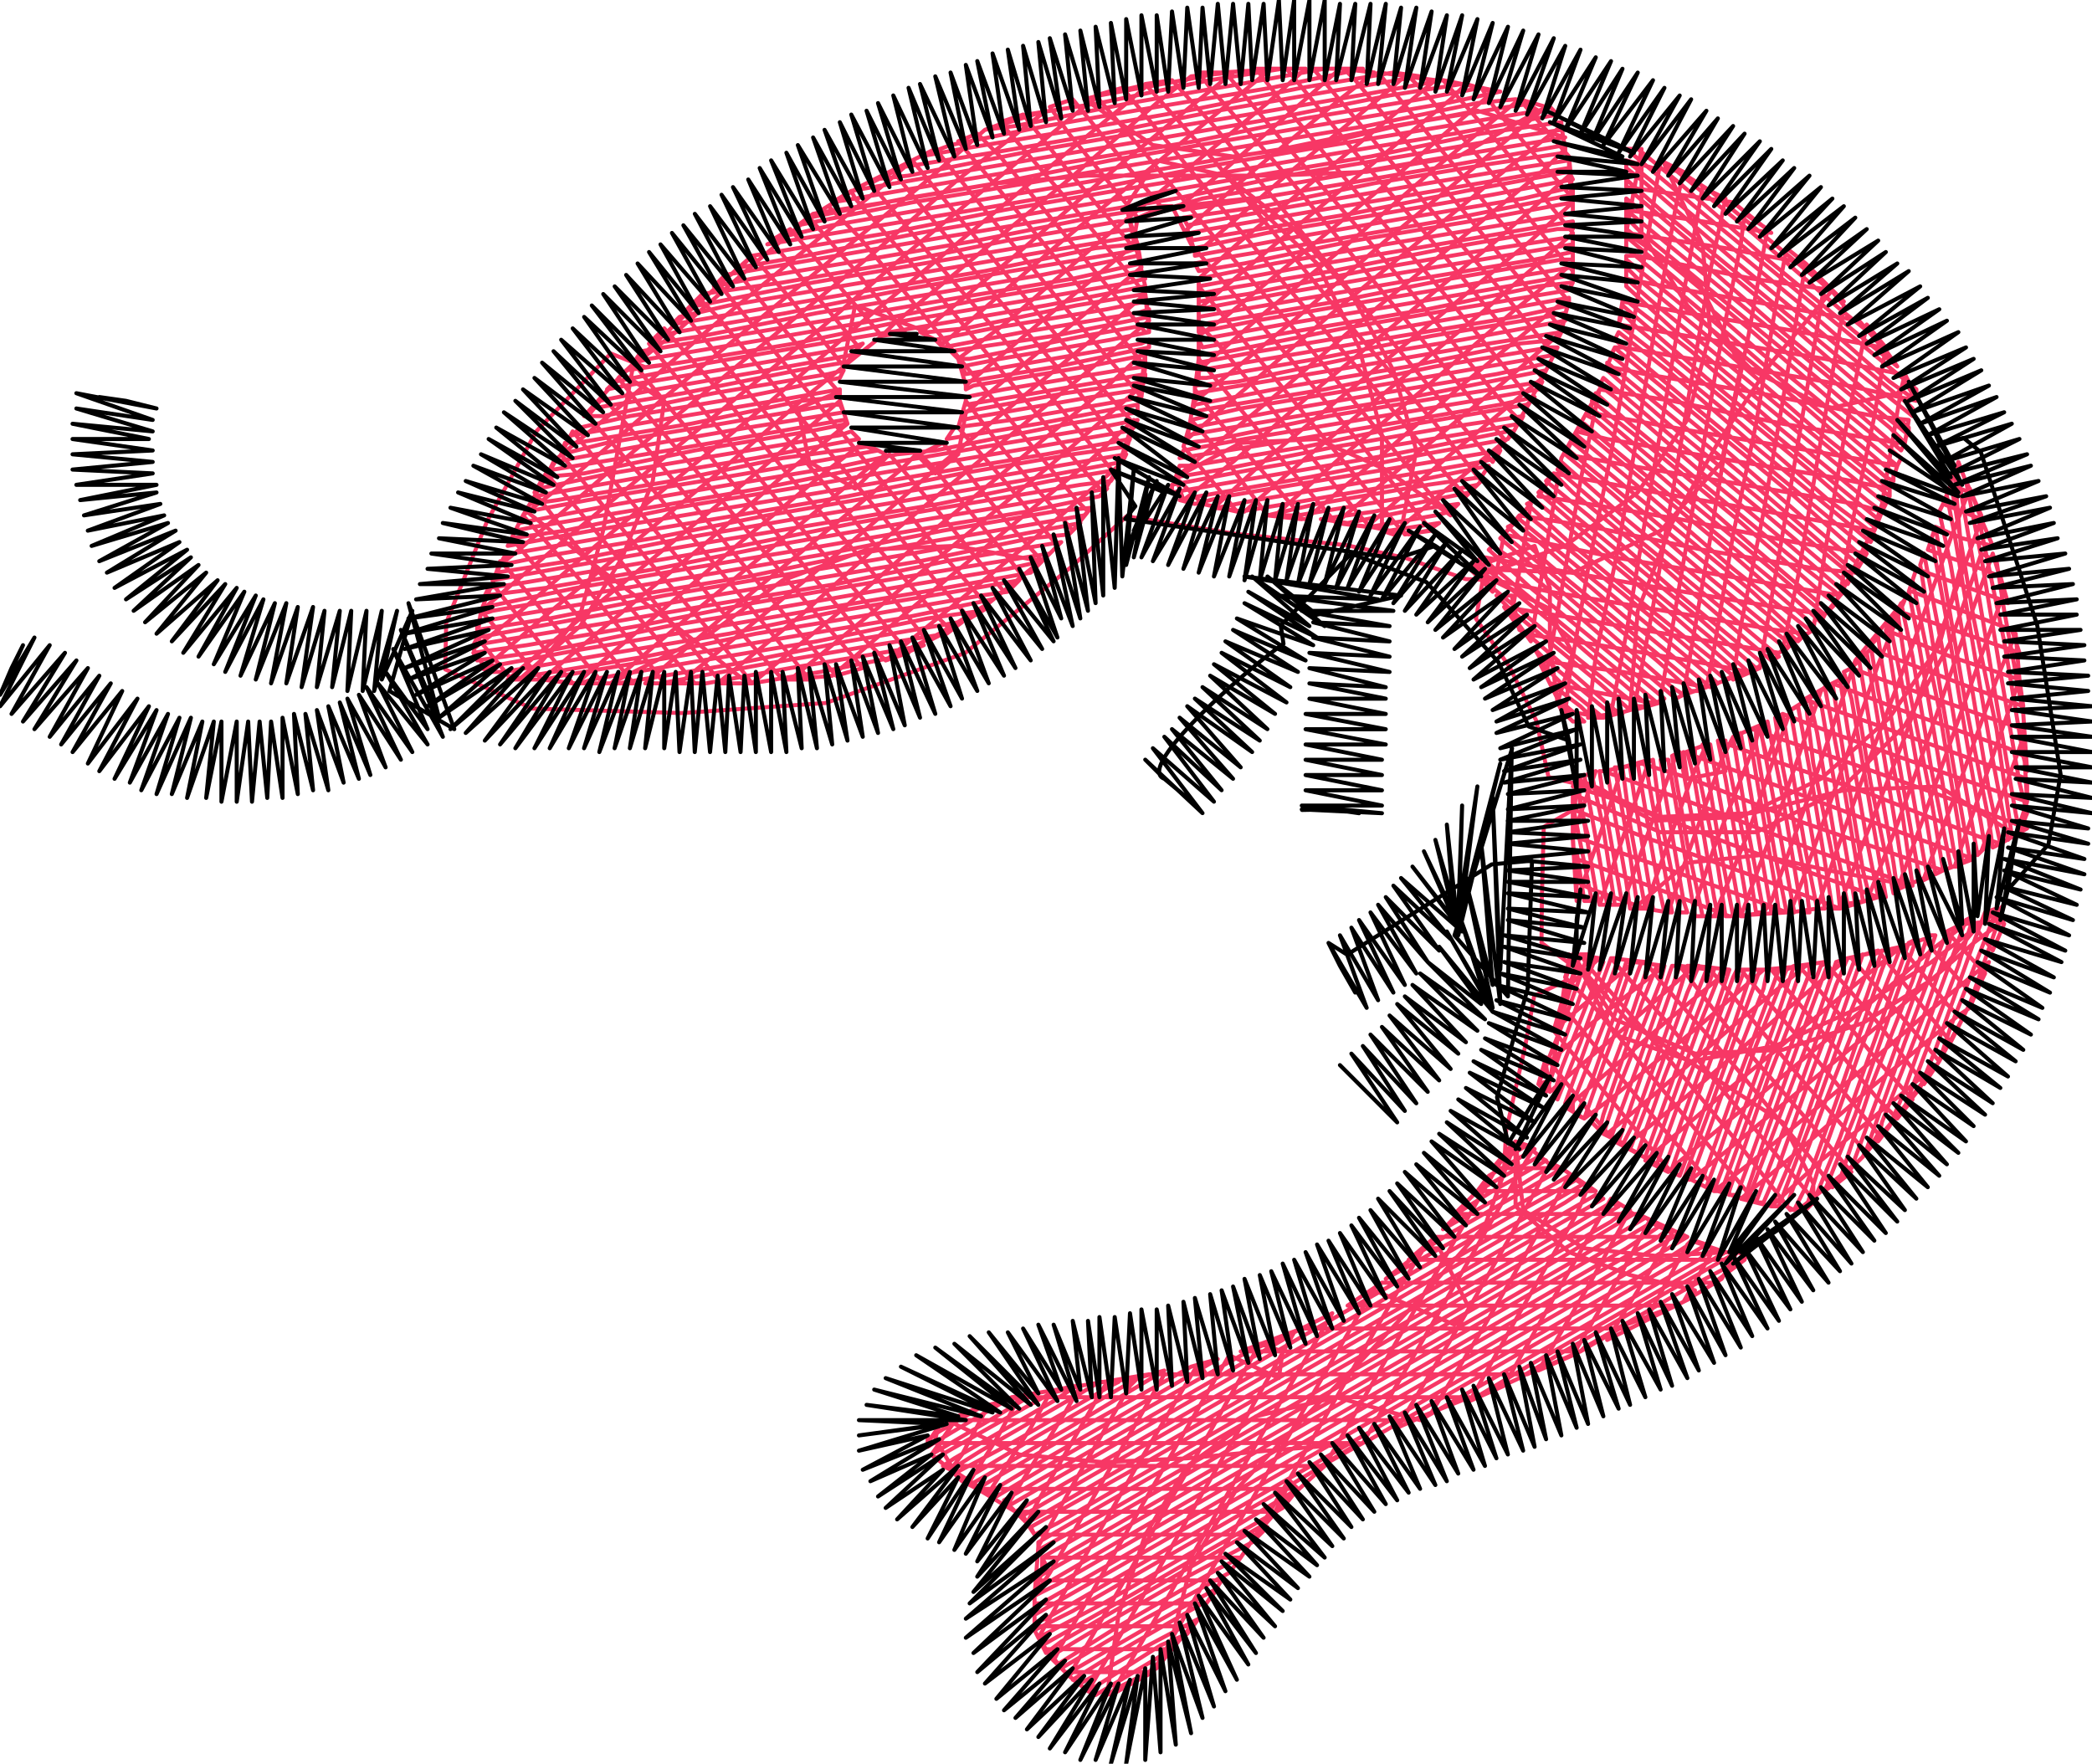 <?xml version="1.0" encoding="UTF-8" standalone="no"?>
<svg
   width="207.118"
   height="174.614"
   viewBox="0 0 207.118 174.614"
   version="1.1"
   id="svg1"
   sodipodi:docname="Shrimp_3.svg"
   inkscape:version="1.3.2 (091e20e, 2023-11-25)"
   xmlns:inkscape="http://www.inkscape.org/namespaces/inkscape"
   xmlns:sodipodi="http://sodipodi.sourceforge.net/DTD/sodipodi-0.dtd"
   xmlns="http://www.w3.org/2000/svg"
   xmlns:svg="http://www.w3.org/2000/svg"
   xmlns:inkstitch="http://inkstitch.org/namespace"><sodipodi:namedview
   id="namedview1"
   pagecolor="#ffffff"
   bordercolor="#000000"
   borderopacity="0.25"
   inkscape:showpageshadow="2"
   inkscape:pageopacity="0.0"
   inkscape:pagecheckerboard="0"
   inkscape:deskcolor="#d1d1d1"
   inkscape:zoom="5.6568543"
   inkscape:cx="122.94819"
   inkscape:cy="100.76272"
   inkscape:window-width="1920"
   inkscape:window-height="1027"
   inkscape:window-x="1680"
   inkscape:window-y="25"
   inkscape:window-maximized="0"
   inkscape:current-layer="g1" />

svg<defs
   id="defs1">
  <symbol
     id="inkstitch_trim">
    <title
       id="inkstitch_title9282">Trim the thread after sewing this object.</title>
    <path
       id="inkstitch_circle13405"
       d="m 9.247,-8.6e-6 c 1.8e-6,2.452 -0.974,4.804 -2.708,6.538 C 4.804,8.272 2.452,9.247 -2.1625959e-5,9.247 -2.452,9.247 -4.804,8.272 -6.538,6.538 -8.272,4.804 -9.247,2.452 -9.247,-8.6e-6 c 6e-7,-2.452 0.974,-4.804 2.708,-6.538 1.734,-1.734 4.086,-2.708 6.538,-2.708 C 5.107,-9.247 9.247,-5.107 9.247,-8.6e-6 c 0,0 0,0 0,0"
       style="opacity:1;vector-effect:none;fill:#fafafa;fill-opacity:1;fill-rule:evenodd;stroke:#003399;stroke-width:1.065;stroke-linecap:round;stroke-linejoin:miter;stroke-miterlimit:4;stroke-dasharray:3.195, 3.195;stroke-dashoffset:0;stroke-opacity:1"
       inkscape:connector-curvature="0"
       inkstitch:running_stitch_length_mm="1.5" />
    <path
       style="color:#000000;font-style:normal;font-variant:normal;font-weight:normal;font-stretch:normal;font-size:medium;line-height:normal;font-family:sans-serif;font-variant-ligatures:normal;font-variant-position:normal;font-variant-caps:normal;font-variant-numeric:normal;font-variant-alternates:normal;font-feature-settings:normal;text-indent:0;text-align:start;text-decoration-style:solid;text-decoration-color:#000000;text-decoration-line:none;letter-spacing:normal;word-spacing:normal;text-transform:none;writing-mode:lr-tb;direction:ltr;text-orientation:mixed;dominant-baseline:auto;baseline-shift:baseline;text-anchor:start;white-space:normal;shape-padding:0;clip-rule:nonzero;display:inline;overflow:visible;visibility:visible;opacity:1;isolation:auto;mix-blend-mode:normal;color-interpolation:sRGB;color-interpolation-filters:linearRGB;solid-color:#000000;solid-opacity:1;vector-effect:none;fill:#050505;fill-opacity:1;fill-rule:evenodd;stroke:none;stroke-width:1.414;stroke-linecap:butt;stroke-linejoin:miter;stroke-miterlimit:4;stroke-dasharray:none;stroke-dashoffset:0;stroke-opacity:1;color-rendering:auto;image-rendering:auto;shape-rendering:auto;text-rendering:auto;enable-background:accumulate"
       d="m -3,-5.983 c -1.306,0 -2.375,1.069 -2.375,2.375 0,1.306 1.069,2.375 2.375,2.375 0.587,0 1.119,-0.224 1.535,-0.58 0,0 0.617,1.621 0.617,1.621 0,0 -2.299,6.018 -2.299,6.018 0.987,-0.125 1.237,-0.262 1.674,-0.975 0,0 1.33,-3.189 1.33,-3.189 0,0 1.236,3.25 1.236,3.25 0.232,0.779 0.843,0.792 1.578,1.072 0,0 -2.055,-6.143 -2.055,-6.143 0,0 0.73,-1.75 0.73,-1.75 0.428,0.417 1.011,0.676 1.652,0.676 1.306,0 2.375,-1.069 2.375,-2.375 0,-1.306 -1.069,-2.375 -2.375,-2.375 -1.062,0 -1.957,0.713 -2.258,1.68 0,0 -0.012,-0.016 -0.012,-0.016 0,0 -0.803,2.102 -0.803,2.102 0,0 -0.592,-1.766 -0.592,-1.766 -0.182,-1.128 -1.159,-2 -2.336,-2 0,0 -2e-5,-3e-5 -2e-5,-3e-5 m 0,1 c 0.765,0 1.375,0.61 1.375,1.375 0,0.765 -0.61,1.375 -1.375,1.375 -0.765,0 -1.375,-0.61 -1.375,-1.375 0,-0.765 0.61,-1.375 1.375,-1.375 0,0 0,0 0,0 m 6,0 c 0.765,0 1.375,0.61 1.375,1.375 0,0.765 -0.61,1.375 -1.375,1.375 -0.765,0 -1.375,-0.61 -1.375,-1.375 0,-0.765 0.61,-1.375 1.375,-1.375 0,0 0,0 0,0"
       id="inkstitch_path13416"
       inkscape:connector-curvature="0"
       inkstitch:running_stitch_length_mm="1.5" />
  </symbol>
</defs>
<g
   inkscape:label="Shrimp"
   inkscape:groupmode="layer"
   transform="translate(103.559, 87.307)"
   id="g1">
  <g
     id="__color_block_0__"
     inkscape:label="color block 1">
    <path
       id="object458"
       style="fill:none;stroke:#f73765;stroke-width:0.4;stroke-linecap:round;stroke-linejoin:round"
       d="m -41.953,-50.268 1.89,1.134 2.268,1.512 -2.268,-1.512 -1.89,-1.134 4.157,2.646 -1.134,7.937 -3.024,7.559 -4.157,6.803 -6.047,5.291 h -1.134 l 7.181,-6.047 8.693,-7.181 8.693,-7.181 8.315,-7.181 0.756,2.268 -5.669,4.535 -8.693,7.559 -8.693,7.181 -7.181,6.047 3.402,0.378 7.559,-6.425 8.693,-7.559 8.693,-7.181 3.402,-2.646 2.268,1.134 -1.89,1.512 -8.693,7.181 -8.693,7.181 -7.937,6.803 9.827,-4.913 7.181,-5.291 8.315,-3.024 8.693,-0.378 8.693,1.512 0.756,-0.756 -6.047,4.913 -4.913,3.024 -5.291,2.646 6.047,-4.913 8.693,-7.181 8.315,-7.181 1.512,-4.535 -4.913,4.535 -8.693,7.181 -8.693,7.181 -7.559,6.425 -4.157,0.378 8.315,-6.803 8.693,-7.181 8.693,-7.181 8.693,-7.559 0.378,-0.378 0.378,-3.402 -4.535,4.157 -8.693,7.181 -8.693,7.181 -8.693,7.559 -8.315,6.803 h -3.402 l 8.315,-6.803 8.315,-7.559 8.693,-7.181 8.693,-7.181 8.693,-7.181 -0.378,-2.646 -3.024,2.646 -8.693,7.181 -8.693,7.181 -8.693,7.559 -8.693,7.181 -8.315,6.803 h -3.402 l 7.937,-6.803 8.693,-7.181 8.693,-7.181 1.512,-1.512 1.89,1.89 2.268,-1.89 0.756,-4.157 -0.378,0.378 2.646,-2.268 8.693,-7.181 6.425,-5.291 -0.378,-2.268 -0.756,-2.268 4.913,-1.512 6.803,-0.756 6.803,6.425 4.157,8.315 2.268,8.693 v 9.449 l 1.134,0.378 0.756,-0.756 8.693,-7.181 2.268,-1.89 3.024,-5.669 -9.071,7.559 -8.315,7.181 -3.024,-0.378 7.937,-6.803 8.693,-7.181 5.669,-4.913 0.756,-3.402 -1.512,1.134 -8.693,7.181 -8.693,7.559 -7.181,6.047 -3.024,-0.378 6.425,-5.669 8.693,-7.181 8.693,-7.559 5.669,-4.535 v -3.024 l -0.378,0.378 -8.693,7.559 -8.693,7.181 -8.693,7.181 -6.047,5.291 -3.024,-0.378 5.291,-4.913 8.693,-7.181 8.693,-7.181 L 48,-63.496 l 4.157,-3.78 -0.378,-2.646 -7.181,6.425 -8.693,7.181 -8.693,7.181 -8.693,7.559 -4.913,3.78 -0.756,-2.268 1.89,-1.512 8.693,-7.181 8.693,-7.559 8.693,-7.181 8.693,-7.181 1.89,-1.89 -0.378,-2.268 -5.291,4.157 -8.693,7.181 -8.693,7.181 -8.693,7.559 -5.669,4.913 0.756,-4.535 v 0.756 l 1.512,-1.134 8.693,-7.181 8.693,-7.559 8.693,-7.181 7.181,-6.047 -2.646,-0.756 -8.315,6.803 -8.693,7.559 -8.693,7.181 -6.047,5.291 v -3.402 l 2.646,-1.89 8.693,-7.181 8.693,-7.181 8.693,-7.559 0.378,-0.378 -2.646,-0.756 -1.512,1.512 -8.693,7.181 -8.693,7.181 -7.559,6.425 v -3.024 l 3.78,-3.402 8.693,-7.181 8.693,-7.181 2.268,-1.89 -3.024,-0.378 -2.646,2.268 -8.693,7.181 -8.693,7.559 -0.756,0.378 -0.756,-2.268 6.425,-5.669 8.693,-7.181 3.402,-2.646 -3.402,-0.378 -3.402,3.024 -8.693,7.559 -3.78,3.024 -4.913,1.512 0.378,1.89 -0.378,0.756 -8.693,7.181 -7.559,6.425 -0.756,-2.646 4.535,-3.402 8.693,-7.559 8.693,-7.181 8.693,-7.181 3.78,-3.402 h -3.402 l -4.157,3.402 -8.693,7.181 -8.693,7.181 -8.693,7.559 -2.268,1.89 -2.268,-1.134 1.134,-0.756 8.693,-7.181 8.693,-7.559 8.693,-7.181 3.78,-3.024 -4.157,0.378 -3.402,2.646 -8.693,7.559 -8.693,7.181 -8.693,7.181 -1.134,1.134 -3.78,3.024 -3.78,3.024 -8.693,7.559 -8.693,7.181 -8.693,7.181 -5.669,4.913 -1.134,-1.89 3.402,-2.646 8.693,-7.559 8.693,-7.181 8.693,-7.181 8.693,-7.559 8.693,-7.181 8.693,-7.181 8.693,-7.181 2.646,-2.268 -4.913,1.134 -1.512,1.134 -8.693,7.181 -8.693,7.181 -8.693,7.559 -8.693,7.181 -8.693,7.181 -8.693,7.181 -7.559,6.425 1.89,-4.535 1.89,-1.512 8.693,-7.559 8.693,-7.181 8.693,-7.181 8.693,-7.181 8.693,-7.559 L 0,-76.346 l -6.047,1.89 -6.047,5.291 -8.693,7.181 -8.693,7.181 -8.693,7.181 -8.693,7.559 -4.913,3.78 3.402,-5.669 6.425,-5.291 8.693,-7.559 8.693,-7.181 8.693,-7.181 2.646,-2.268 -5.291,2.646 -4.913,3.024 -4.535,3.78 -8.693,7.559 -5.291,4.157 6.425,-6.047 6.425,-5.669 3.402,3.78 5.669,7.181 1.512,-1.89 -7.181,-8.693 -1.512,-1.89 1.89,-1.134 6.803,7.937 2.268,2.646 2.268,-0.378 -4.535,-5.669 -4.913,-5.669 9.449,-1.89 9.071,-1.512 9.071,-0.756 h 9.449 9.071 l 9.071,-0.378 9.071,-1.512 7.937,-4.535 -1.89,-1.134 4.913,5.669 0.378,4.157 -7.559,-8.693 -1.512,-2.268 -3.78,-0.756 5.669,6.425 7.181,8.693 v 3.78 l -7.181,-8.693 -7.181,-8.693 -1.89,-1.89 -3.024,-0.378 4.913,6.047 7.181,8.693 6.803,7.937 -0.756,2.646 -6.047,-7.181 -7.181,-8.693 -7.181,-8.693 -1.134,-1.134 h -3.024 l 4.157,4.913 7.181,8.693 7.559,8.693 4.913,6.047 -1.134,2.268 -3.78,-4.913 -7.181,-8.693 -7.559,-8.693 -6.803,-8.315 h -3.024 l 2.646,3.402 7.181,8.693 7.559,8.693 7.181,8.693 2.646,3.402 -1.134,1.89 -1.512,-1.512 -7.181,-8.693 -7.181,-8.693 -7.559,-8.693 -5.669,-6.803 h -2.646 l 1.134,1.512 7.559,8.693 7.181,8.693 7.181,8.693 7.181,8.693 -1.134,2.268 -6.047,-7.181 -7.181,-8.693 -7.181,-8.693 -7.181,-8.693 -4.157,-4.535 -2.646,0.378 6.803,7.559 7.181,8.693 7.181,8.693 7.559,8.693 4.535,5.669 -1.512,1.512 -3.024,-3.402 -7.181,-8.693 -7.559,-8.693 -7.181,-8.693 -7.181,-8.693 -1.89,-2.268 -2.646,0.756 4.535,5.291 7.181,8.693 7.559,8.693 7.181,8.693 7.181,8.693 1.512,1.512 -6.425,-4.535 -6.803,-3.024 -7.559,0.378 -6.425,3.402 2.646,2.646 3.402,0.756 -1.512,-1.89 -3.78,-4.535 0.756,-2.646 3.024,3.402 4.535,6.047 3.402,0.378 -0.756,-1.134 -7.559,-8.693 -2.268,-3.024 0.378,-3.024 1.89,2.268 7.181,8.693 4.535,5.291 3.402,0.378 -0.756,-0.756 -7.181,-8.693 -7.181,-8.693 -1.89,-1.89 v -3.78 l 1.89,2.268 7.181,8.693 7.181,8.693 4.157,4.913 2.646,-0.378 -6.803,-8.315 -7.181,-8.693 -7.559,-8.693 -2.268,-2.646 -1.89,-3.78 h -1.134 l -1.89,-2.268 -6.803,-8.315 -2.268,0.756 1.89,2.646 6.803,8.315 -0.378,2.268 0.378,1.134 -6.803,-7.937 -4.535,-5.669 -2.268,0.756 7.181,8.315 7.181,8.693 0.378,3.78 H 9.827 l -7.181,-8.693 -7.181,-8.693 -2.268,-2.268 -1.89,0.756 4.157,4.913 7.181,8.693 7.181,8.693 L 9.449,-48 l -6.803,-7.937 -7.181,-8.693 -6.425,-7.937 -2.268,1.134 1.512,1.89 7.181,8.693 7.181,8.693 6.047,6.803 -0.756,2.646 -4.913,-6.047 -7.559,-8.693 -7.181,-8.693 -3.402,-4.157 -2.268,1.134 5.669,6.803 7.559,8.693 7.181,8.693 3.78,4.535 -1.134,1.89 -2.646,-3.024 -7.181,-8.693 -7.181,-8.693 -7.559,-8.693 -0.378,-0.756 -2.268,1.512 3.024,3.024 7.181,8.693 7.181,8.693 7.181,8.693 1.134,1.134 -1.512,1.89 -6.803,-7.937 -3.78,-4.913 -0.756,2.646 4.913,5.669 4.913,6.047 -1.512,1.512 -3.402,-3.78 -6.425,-7.937 -2.268,1.134 1.512,1.512 7.181,8.693 1.512,1.89 -1.89,1.512 -6.803,-8.315 -4.535,-5.291 -3.402,3.402 -4.535,-2.646 -1.134,-5.291 3.78,-1.512 h 0.378 l -5.291,-6.047 -4.913,-6.047 -1.89,1.134 7.181,8.693 7.181,8.693 7.181,8.693 5.291,6.047 -1.89,1.134 -3.402,-3.78 -7.181,-8.693 -7.181,-8.693 -7.181,-8.693 -1.89,-1.89 -1.512,1.512 3.402,4.157 7.181,8.693 7.181,8.693 7.559,8.693 1.134,1.134 -2.268,1.134 -6.047,-7.559 -7.559,-8.693 -7.181,-8.693 -5.291,-6.047 -1.512,1.512 6.803,8.315 7.181,8.693 7.559,8.693 4.157,4.913 -2.268,0.756 -1.89,-1.89 -7.181,-8.693 -7.559,-8.693 -7.181,-8.693 -1.134,-1.512 -1.512,8.315 -1.512,8.315 -2.268,8.315 -5.291,6.425 h -1.512 l -3.402,-4.157 0.378,-2.646 2.646,3.024 3.402,3.78 3.024,0.378 -6.425,-7.937 -1.512,-1.89 0.756,-2.268 0.756,0.756 7.181,8.693 2.268,2.646 h 3.024 l -5.291,-6.425 -6.803,-7.937 1.134,-2.268 5.669,6.425 7.181,8.693 1.134,1.512 h 3.024 l -4.157,-4.913 -7.559,-8.693 -4.157,-5.291 1.134,-1.89 3.024,3.402 7.181,8.693 7.181,8.693 h 3.024 l -2.646,-3.402 -7.559,-8.693 -7.181,-8.693 L -48,-42.331 l 1.134,-2.268 7.559,9.071 7.181,8.693 6.047,6.803 h 2.646 l -1.512,-1.89 -7.181,-8.693 -7.181,-8.693 -6.047,-6.803 L -43.843,-48 l 4.535,5.291 7.181,8.693 7.181,8.693 4.157,4.913 2.646,-0.756 -6.803,-7.937 -7.181,-8.693 -7.559,-8.693 -2.646,-3.402 0.378,-0.378 -3.78,4.157 h 1.89 l 10.961,-2.268 11.339,-1.89 1.512,-0.378 -0.378,0.756 -9.449,1.89 -11.339,1.89 -4.913,1.134 -0.756,0.756 8.693,-1.512 11.339,-1.89 6.425,-1.134 V -48 l -3.78,0.378 -10.961,2.268 -11.339,1.89 h -1.134 L -48,-42.331 l 4.535,-1.134 11.339,-1.89 10.961,-1.89 h 0.756 l 0.378,0.756 -9.449,1.512 -10.961,1.89 -8.315,1.512 -0.378,0.756 h 0.378 l 11.339,-1.89 10.961,-1.89 6.425,-1.134 0.378,0.378 -3.78,0.756 -11.339,1.89 -10.961,2.268 -4.157,0.378 -0.378,1.134 7.181,-1.512 11.339,-1.89 11.339,-1.89 1.134,-0.378 0.756,0.756 -10.205,1.89 -11.339,1.89 -10.583,1.89 -0.378,0.756 2.646,-0.378 11.339,-1.89 10.961,-2.268 8.315,-1.134 1.134,0.378 -6.425,1.134 -10.961,1.89 -11.339,1.89 -6.047,1.134 7.181,5.669 7.559,5.669 7.181,5.669 h 0.378 l 6.803,-1.134 7.559,-1.512 2.646,-1.134 -1.89,0.378 -11.339,1.89 -8.315,1.512 h -4.535 l 10.205,-1.89 10.961,-1.89 7.181,-1.134 1.512,-1.134 h -0.378 l -10.961,1.89 -11.339,2.268 -11.339,1.89 h -3.78 l 1.134,-0.378 10.961,-1.89 11.339,-1.89 10.961,-2.268 5.291,-0.756 1.134,-1.134 -9.071,1.89 -11.339,1.89 -10.961,1.89 L -48,-20.409 l -1.512,0.378 h -3.402 l 1.89,-0.378 11.339,-1.89 10.961,-2.268 11.339,-1.89 10.961,-1.89 2.646,-0.378 1.134,-1.134 -6.425,1.134 -11.339,1.89 -10.961,2.268 -11.339,1.89 -10.961,1.89 h -1.134 l -1.134,-0.378 10.205,-1.89 11.339,-1.89 10.961,-1.89 11.339,-1.89 10.583,-1.89 1.134,-1.134 -3.402,0.756 -11.339,1.89 -10.961,1.89 -11.339,1.89 -10.961,2.268 -7.937,1.134 -0.378,-0.756 5.291,-0.756 10.961,-1.89 11.339,-2.268 10.961,-1.89 11.339,-1.89 7.181,-1.134 1.134,-1.134 -11.339,1.89 -10.961,2.268 -11.339,1.89 -10.961,1.89 -11.339,1.89 -2.268,0.378 0.378,-0.756 10.205,-1.89 10.961,-1.89 11.339,-1.89 11.339,-1.89 10.961,-2.268 3.78,-0.378 1.134,-1.134 -7.937,1.512 -10.961,1.89 -11.339,1.89 -10.961,1.89 -11.339,2.268 -7.181,1.134 v -0.756 l 4.157,-0.756 11.339,-1.89 11.339,-1.89 10.961,-2.268 11.339,-1.89 10.961,-1.89 0.756,-0.756 -3.78,0.378 -10.961,1.89 -11.339,2.268 -10.961,1.89 -11.339,1.89 -10.961,1.89 -1.134,0.378 0.378,-0.756 9.071,-1.89 10.961,-1.89 11.339,-1.89 10.961,-1.89 11.339,-1.89 7.181,-1.512 0.756,-0.756 -10.961,1.89 -11.339,1.89 -10.961,1.89 -11.339,2.268 -10.961,1.89 -6.047,0.756 0.378,-0.756 2.646,-0.378 11.339,-1.89 10.961,-1.89 11.339,-2.268 10.961,-1.89 11.339,-1.89 3.024,-0.378 0.756,-1.134 -6.803,1.134 -10.961,2.268 -11.339,1.89 -11.339,1.89 -10.961,1.89 -10.583,1.89 0.378,-0.756 7.181,-1.134 11.339,-2.268 10.961,-1.89 11.339,-1.89 10.961,-1.89 10.205,-1.89 0.378,-0.756 -2.268,0.378 -10.961,1.89 -11.339,1.89 -10.961,1.89 -11.339,2.268 -11.339,1.89 -3.78,0.756 0.378,-0.756 0.756,-0.378 10.961,-1.89 11.339,-1.89 10.961,-1.89 11.339,-2.268 10.961,-1.89 5.291,-0.756 L 8.315,-43.843 0,-42.331 l -11.339,1.89 -10.961,1.89 -11.339,1.89 -11.339,1.89 -8.315,1.512 0.378,-0.756 5.291,-0.756 10.961,-2.268 11.339,-1.89 10.961,-1.89 11.339,-1.89 10.961,-1.89 0.756,-0.378 0.378,-0.756 -3.78,0.756 -11.339,1.89 -10.961,1.89 -11.339,2.268 -10.961,1.89 -11.339,1.89 -1.89,0.378 0.378,-0.756 9.827,-1.89 10.961,-1.89 11.339,-1.89 5.291,-1.134 3.78,-0.378 1.89,-0.378 11.339,-2.268 6.803,-1.134 v -0.756 l -9.827,1.89 -9.071,1.512 0.756,-1.134 5.669,-0.756 L 7.559,-47.622 9.449,-48 v -0.756 L 4.535,-48 l -10.961,1.89 -1.89,0.378 v -0.756 l 10.205,-1.89 7.937,-1.134 v -0.756 l -10.961,1.89 -6.803,1.134 V -48 l 3.78,-0.756 11.339,-1.89 2.646,-0.378 v -1.134 l -5.669,1.134 -11.339,1.89 -0.756,0.378 v -0.756 l 9.071,-1.512 9.071,-1.89 v -0.756 l -0.756,0.378 -10.961,1.89 -6.425,1.134 -0.378,-0.756 3.78,-0.756 10.961,-1.89 3.78,-0.756 v -0.756 l -6.425,1.134 -11.339,2.268 h -1.134 l -0.756,-0.756 10.205,-1.512 9.449,-1.89 v -0.756 l -1.134,0.378 -11.339,1.89 -7.937,1.512 -0.756,-0.756 5.669,-1.134 11.339,-1.89 3.78,-0.756 v -0.756 l -6.803,1.134 -10.961,2.268 -3.78,0.378 -7.181,-2.646 -1.134,5.669 -4.535,0.756 -11.339,2.268 -9.071,1.512 0.756,-0.756 5.669,-1.134 10.961,-1.89 8.315,-1.512 1.134,-1.134 -1.134,0.378 -10.961,1.89 -11.339,1.89 -1.89,0.378 0.756,-0.756 9.449,-1.89 10.961,-1.89 11.339,-1.89 L 0,-57.071 l 9.827,-1.89 -1.89,-7.937 3.024,-4.535 6.803,1.512 6.803,5.291 5.669,6.425 4.157,7.559 2.268,7.937 -1.512,7.937 0.756,0.378 1.89,-0.378 1.134,-0.756 -4.913,0.756 -1.89,-0.378 6.425,-1.134 1.512,-0.378 0.756,-0.756 -5.291,0.756 -5.669,1.134 -2.646,-0.378 5.291,-0.756 9.449,-1.89 0.756,-0.756 -1.89,0.378 -11.339,1.89 -4.535,0.756 H 21.921 l 4.913,-1.134 10.961,-1.89 5.291,-0.756 0.756,-1.134 -9.071,1.89 -10.961,1.89 -4.535,0.756 -2.268,-0.378 3.78,-0.756 11.339,-1.89 10.961,-1.89 1.512,-0.378 0.378,-0.756 -4.535,0.756 -11.339,1.89 -11.339,1.89 -3.024,0.756 -1.512,-0.378 1.89,-0.378 10.961,-1.89 11.339,-2.268 8.315,-1.512 0.378,-0.756 h -0.378 l -11.339,2.268 -10.961,1.89 -10.961,1.89 v -0.756 l 7.937,-1.512 10.961,-1.89 11.339,-1.89 4.157,-0.756 0.378,-0.756 -7.559,1.134 -10.961,1.89 -11.339,2.268 -4.535,0.756 0.378,-1.134 h 1.134 l 11.339,-1.89 10.961,-2.268 10.961,-1.89 L 48.378,-48 l -3.402,0.756 -10.961,1.89 -11.339,1.89 -9.449,1.512 0.378,-0.756 6.047,-1.134 11.339,-1.89 11.339,-1.89 6.425,-1.134 0.378,-0.756 L 39.307,-48 l -11.339,1.89 -10.961,2.268 -3.024,0.378 v -0.756 L 24.945,-46.11 36.283,-48 l 11.339,-2.268 1.89,-0.378 0.378,-0.756 -5.291,1.134 -11.339,1.89 -10.961,1.89 -7.937,1.512 v -0.756 l 4.913,-1.134 11.339,-1.89 10.961,-1.89 8.693,-1.512 0.378,-0.756 h -0.756 l -11.339,1.89 -10.961,2.268 -11.339,1.89 -1.89,0.378 0.378,-0.756 9.827,-1.89 11.339,-1.89 10.961,-2.268 3.78,-0.378 0.378,-0.756 -7.181,1.134 -10.961,1.89 -11.339,1.89 -6.803,1.134 v -0.756 l 4.157,-0.378 10.961,-2.268 11.339,-1.89 10.205,-1.89 v -0.756 l -1.89,0.378 -11.339,1.89 -11.339,2.268 -10.961,1.89 H 15.118 v -0.756 l 9.071,-1.512 10.961,-1.89 11.339,-1.89 5.291,-1.134 v -0.756 l -8.315,1.512 -10.961,1.89 -11.339,1.89 -6.047,1.134 v -0.756 l 3.024,-0.378 11.339,-2.268 10.961,-1.89 11.339,-1.89 0.378,-0.756 -3.402,0.378 -10.961,2.268 -11.339,1.89 -10.961,1.89 -0.378,-0.756 8.315,-1.512 11.339,-1.89 10.961,-1.89 6.425,-1.134 v -0.756 l -9.071,1.512 -11.339,1.89 -10.961,1.89 -5.669,1.134 v -0.756 l 2.646,-0.378 10.961,-1.89 11.339,-2.268 10.961,-1.89 h 1.134 v -0.756 l -3.78,0.756 -11.339,1.89 -10.961,1.89 -10.961,1.89 v -0.756 l 7.937,-1.512 10.961,-1.89 11.339,-1.89 6.803,-1.134 v -0.756 l -9.827,1.512 -10.961,1.89 -11.339,2.268 -4.913,0.756 v -0.756 l 1.89,-0.378 11.339,-1.89 11.339,-2.268 10.961,-1.89 h 1.512 v -0.756 l -4.535,0.756 -10.961,1.89 -11.339,1.89 -10.205,1.89 v -0.756 l 7.559,-1.512 10.961,-1.89 11.339,-1.89 7.181,-1.134 v -1.134 l -10.205,1.89 -11.339,1.89 -10.961,2.268 -4.535,0.756 -0.378,-0.756 1.89,-0.378 11.339,-1.89 10.961,-1.89 11.339,-2.268 1.89,-0.378 v -0.756 l -4.913,1.134 -11.339,1.89 -10.961,1.89 -10.205,1.89 v -0.756 l 7.181,-1.512 11.339,-1.89 10.961,-1.89 7.937,-1.512 -0.378,-0.756 -10.205,1.89 -11.339,2.268 -11.339,1.89 -4.535,0.756 v -0.756 l 1.89,-0.378 10.961,-1.89 11.339,-1.89 10.961,-1.89 2.268,-0.378 v -0.756 l -4.913,0.756 -11.339,1.89 -10.961,1.89 -10.583,1.89 -0.378,-0.756 7.937,-1.134 10.961,-2.268 11.339,-1.89 7.559,-1.134 v -0.756 l -10.583,1.89 -10.961,1.89 -11.339,1.89 -4.913,0.756 -0.756,-0.378 2.646,-0.756 11.339,-1.89 10.961,-1.89 11.339,-1.89 2.268,-0.378 -8.693,-2.646 -7.937,1.512 -7.937,1.89 -8.315,1.134 -7.937,-1.134 -6.803,-4.535 1.512,-0.378 8.315,-1.512 3.78,-0.756 6.047,-0.378 -7.181,1.134 -10.961,2.268 -7.181,1.134 -4.157,1.512 3.024,-0.378 11.339,-2.268 10.961,-1.89 8.315,-1.512 h 3.78 L 22.299,-78.614 10.961,-76.724 0,-74.835 l -9.449,1.89 -3.024,1.134 4.157,-0.756 11.339,-1.89 10.961,-1.89 11.339,-2.268 9.071,-1.512 2.646,0.378 -9.071,1.512 -10.961,1.89 -11.339,2.268 -10.961,1.89 -9.449,1.512 -2.268,1.134 3.402,-0.378 11.339,-2.268 10.961,-1.89 11.339,-1.89 10.961,-1.89 8.315,-1.512 1.89,0.378 -7.181,1.134 -11.339,2.268 -10.961,1.89 -11.339,1.89 -10.961,1.89 -8.693,1.512 -1.89,1.134 2.268,-0.378 10.961,-1.89 11.339,-1.89 11.339,-1.89 10.961,-2.268 11.339,-1.89 6.047,-1.134 1.89,0.378 -5.291,1.134 -10.961,1.89 -11.339,1.89 -10.961,1.89 -11.339,2.268 -10.961,1.89 -7.181,1.134 -1.512,1.134 11.339,-2.268 11.339,-1.89 10.961,-1.89 11.339,-1.89 11.339,-1.89 10.961,-2.268 3.78,-0.378 1.89,0.378 -2.646,0.378 -11.339,1.89 -10.961,2.268 -11.339,1.89 -10.961,1.89 -11.339,1.89 -10.961,1.89 -4.913,1.134 -1.512,0.756 9.071,-1.512 11.339,-1.89 10.961,-1.89 11.339,-2.268 10.961,-1.89 11.339,-1.89 11.339,-1.89 1.134,-0.378 0.756,0.756 -10.205,1.89 -11.339,1.89 -10.961,1.89 -11.339,1.89 -10.961,1.89 -11.339,2.268 -11.339,1.89 -2.268,0.378 -1.134,1.134 6.425,-1.134 11.339,-2.268 10.961,-1.89 11.339,-1.89 10.961,-1.89 11.339,-1.89 10.961,-2.268 7.937,-1.134 v 0.756 l -4.913,0.756 -10.961,1.89 -11.339,1.89 -10.961,2.268 -11.339,1.89 -11.339,1.89 -10.961,1.89 -10.961,1.89 -1.134,1.134 3.78,-0.756 11.339,-1.89 10.961,-1.89 11.339,-2.268 7.181,-1.134 -3.402,1.512 H 7.181 l -10.961,1.89 -11.339,2.268 -10.961,1.89 -7.937,1.134 -1.134,1.134 h 0.756 l 11.339,-2.268 10.961,-1.89 11.339,-1.89 9.449,-1.512 v 0.756 l -6.803,1.134 -10.961,1.89 -11.339,1.89 -10.961,1.89 -4.913,1.134 -0.756,0.756 8.693,-1.512 10.961,-1.89 11.339,-1.89 10.961,-2.268 3.78,-0.378 0.378,0.378 -1.134,0.378 -11.339,1.89 -10.961,1.89 -11.339,2.268 -10.961,1.89 -1.512,0.378 -0.756,0.756 4.913,-0.756 11.339,-2.268 11.339,-1.89 10.961,-1.89 9.449,-1.89 0.378,0.756 -6.803,1.512 -11.339,1.89 -10.961,1.89 -11.339,1.89 -9.071,1.512 -0.756,1.134 1.512,-0.378 11.339,-1.89 10.961,-1.89 11.339,-2.268 11.339,-1.89 3.78,-0.756 0.378,0.756 -1.512,0.378 -10.961,1.89 -11.339,1.89 -10.961,2.268 -11.339,1.89 -5.291,0.756 2.646,-0.378 2.646,-0.378 -3.398,0.443 -3.409,-1.353 -7.356,7.692 -4.88,8.888 -4.057,10.091 -0.099,4.6 8.623,3.884 14.842,0.442 14.206,-0.994 13.803,-4.951 10.495,-8.506 5.489,-5.028 10.622,1.717 11.179,1.148 5.838,1.261 5.94,2.09 3.044,0.118 2.646,1.512 -2.646,-1.512 -2.646,-1.134 7.559,3.78 2.646,4.535 -1.512,4.913 0.378,0.756 4.157,0.756 5.291,-1.512 h -0.756 l -9.827,-1.89 -1.134,-2.268 8.315,1.134 8.315,1.512 4.157,-1.512 -3.78,-0.756 -10.961,-1.89 -7.559,-1.134 -1.89,-2.646 7.181,1.134 10.961,1.89 9.071,1.512 2.646,-1.89 -3.024,-0.378 -10.961,-1.89 -11.339,-1.89 -7.181,-1.512 8.693,-3.024 7.181,-5.291 4.913,-7.181 2.268,-8.693 -0.756,-8.693 -3.78,-7.937 1.89,0.756 -3.024,-0.378 -2.646,-0.756 v 2.646 l 5.291,0.756 5.291,0.756 3.78,3.024 -6.803,-1.134 -7.559,-1.134 v 2.268 l 9.827,1.512 7.937,1.512 2.646,2.646 -7.937,-1.134 -11.339,-2.268 h -1.134 v 2.268 l 3.78,0.756 10.961,1.89 8.315,1.512 2.268,2.646 -7.937,-1.512 -11.339,-1.89 -6.425,-1.134 -0.378,2.268 9.071,1.512 11.339,1.89 7.559,1.512 1.512,2.646 -6.803,-1.512 -10.961,-1.89 -11.339,-1.89 h -0.756 l -0.756,1.89 3.78,0.756 11.339,1.89 11.339,2.268 3.402,0.378 -0.378,2.268 h -0.756 l -11.339,-1.89 -10.961,-2.268 -7.181,-1.134 -1.134,2.268 10.583,1.89 11.339,1.89 8.693,1.512 -0.756,2.268 -5.669,-1.134 -11.339,-1.89 -10.961,-1.89 -3.024,-0.756 -1.134,2.268 6.425,1.134 11.339,1.89 10.961,1.89 2.646,0.756 -0.756,1.89 -10.583,-1.89 -10.961,-1.89 -10.205,-1.89 -1.512,2.268 2.646,0.378 11.339,1.89 11.339,2.268 7.181,1.134 -1.134,1.89 -3.78,-0.378 -11.339,-1.89 -10.961,-2.268 -7.181,-1.134 -1.512,1.89 10.961,2.268 11.339,1.89 10.961,1.89 -1.512,1.89 -7.181,-1.134 -11.339,-1.89 -10.961,-1.89 -4.157,-0.756 -1.512,1.134 10.205,0.378 8.693,-4.157 6.047,-6.803 1.89,-9.449 -4.157,-8.315 -7.181,-4.913 1.512,-8.315 v 8.315 l 4.535,7.181 6.425,6.425 7.559,3.78 6.803,-1.512 1.134,-1.134 -0.378,-0.756 -0.378,1.512 -1.89,11.339 -0.756,2.268 -3.402,6.803 1.134,-6.803 2.268,-10.961 1.134,-6.803 -1.89,-2.268 -2.268,11.339 -1.89,11.339 -1.134,7.559 -3.024,1.89 1.512,-7.181 1.89,-11.339 1.89,-10.961 0.756,-4.535 -1.89,-2.268 -1.512,9.071 -1.89,11.339 -1.89,10.961 -1.134,6.803 -2.646,1.134 0.756,-5.291 2.268,-11.339 1.89,-10.961 1.89,-11.339 0.378,-2.268 -1.89,-1.512 -1.134,6.047 -1.89,11.339 -2.268,10.961 -1.89,11.339 -0.756,3.78 -2.268,0.756 0.378,-2.268 1.89,-10.961 1.89,-11.339 2.268,-10.961 1.89,-10.583 -2.268,-1.512 -0.378,3.024 -2.268,11.339 -1.89,11.339 -1.89,10.961 -1.89,11.339 v 0.378 l -2.646,0.756 1.89,-10.205 1.89,-10.961 1.89,-11.339 1.89,-10.961 1.512,-7.181 -2.268,-1.134 -1.89,10.583 -1.89,11.339 -1.89,10.961 -1.89,11.339 -1.512,7.937 -2.268,0.378 0.756,-6.047 2.268,-10.961 1.89,-11.339 1.89,-11.339 1.89,-10.961 0.756,-3.402 -2.268,-1.134 -1.134,6.803 -1.89,11.339 -1.89,10.961 -2.268,11.339 -1.89,10.961 -0.378,3.402 -1.89,-3.78 1.512,-8.315 1.89,-10.961 1.89,-9.071 -3.78,6.803 -0.756,4.535 L 48.378,-26.079 48,-23.811 46.11,-26.457 47.622,-35.15 48,-37.417 l -2.646,3.024 -0.378,1.89 -0.756,3.78 -2.268,-2.268 0.378,-0.378 v 0.756 l -0.378,-0.378 6.425,-2.268 1.512,4.157 v 5.669 l 0.756,5.669 0.756,1.134 0.756,0.756 h 1.134 l -2.646,-2.268 -0.756,-1.512 3.024,2.268 1.134,1.134 h 1.134 l -4.157,-3.402 -1.512,-1.512 -1.134,-1.89 1.134,1.134 6.425,5.291 h 1.134 l -0.756,-0.378 -8.693,-7.559 -0.756,-0.378 -0.756,-3.402 h -1.512 l 1.512,1.512 8.693,7.181 3.024,2.646 0.756,-9.827 3.402,-8.693 4.535,-7.937 5.291,-7.937 6.047,-7.181 1.134,1.134 -2.268,-1.89 -8.693,-7.181 -2.268,-1.89 -4.157,-2.646 8.315,6.803 8.693,7.559 3.78,3.024 1.89,2.646 -4.157,-3.402 -8.693,-7.181 -8.693,-7.559 -4.157,-3.402 h -1.134 l 7.181,6.047 8.693,7.181 8.693,7.181 4.157,3.402 v 1.134 l -2.646,-1.89 -8.693,-7.559 -8.693,-7.181 -8.693,-7.181 v 0.756 l 1.89,1.512 8.693,7.559 8.693,7.181 8.693,7.181 0.378,0.378 v 0.756 l -7.559,-6.047 -8.693,-7.181 -8.693,-7.181 -3.402,-3.024 v 0.756 l 5.291,4.535 8.693,7.181 8.693,7.559 5.291,4.535 v 0.756 l -3.78,-3.024 -8.693,-7.181 -8.693,-7.559 -6.803,-5.669 v 1.134 l 8.693,7.181 8.693,7.181 8.693,7.181 1.512,1.512 -0.378,0.756 -8.315,-7.181 -8.693,-7.181 -8.693,-7.181 -1.512,-1.512 v 1.134 l 3.402,2.646 8.693,7.181 8.693,7.559 6.425,5.291 -0.378,0.756 -4.535,-3.78 -8.693,-7.181 -8.693,-7.559 -4.913,-4.157 v 1.134 l 6.803,5.669 8.315,7.181 8.693,7.181 2.646,2.268 v 0.756 l -0.756,-0.378 -8.693,-7.559 -8.693,-7.181 -8.315,-6.803 v 0.756 l 1.134,1.134 8.693,7.181 8.693,7.559 7.559,6.047 v 0.756 l -5.669,-4.535 -8.693,-7.181 -8.693,-7.181 -3.024,-2.646 v 0.756 l 4.535,4.157 8.693,7.181 8.693,7.181 3.78,3.024 -0.378,0.756 -1.512,-1.134 -8.693,-7.181 -8.693,-7.559 -6.803,-5.291 v 0.756 l 8.315,7.181 8.693,7.181 8.315,6.803 -0.378,0.756 -6.047,-5.291 -8.693,-7.181 -8.693,-7.181 -1.512,-1.512 -0.378,1.134 3.402,2.646 8.693,7.181 8.693,7.559 4.535,3.402 -0.378,0.756 -2.268,-1.89 -8.693,-7.181 -8.693,-7.559 -5.291,-4.157 -0.378,0.756 7.181,6.047 8.693,7.181 8.693,7.181 0.378,0.378 -0.378,0.756 -6.803,-6.047 -8.693,-7.181 -8.693,-7.181 -0.378,-0.378 -0.378,0.756 2.268,1.89 8.693,7.181 8.693,7.559 4.913,4.157 -0.378,0.756 -3.024,-2.646 -8.315,-7.181 -8.693,-7.181 -4.535,-3.78 v 0.756 l 6.047,5.291 8.693,7.181 8.693,7.181 0.756,0.756 -0.378,0.756 -7.559,-6.425 -8.693,-7.181 -7.937,-6.803 -0.378,0.756 1.512,1.134 8.693,7.559 8.693,7.181 5.291,4.535 -0.378,0.378 -3.402,-2.646 -8.693,-7.181 -8.693,-7.181 -3.402,-3.024 -0.378,0.756 5.669,4.535 8.693,7.181 8.693,7.559 1.134,0.756 -0.756,0.756 -7.559,-6.425 -8.693,-7.559 -7.181,-6.047 -0.378,0.756 0.756,0.378 8.693,7.559 8.693,7.181 5.291,4.535 -0.378,0.756 -3.402,-3.024 -8.693,-7.181 -8.693,-7.181 -2.646,-2.268 -0.378,0.378 4.913,4.157 8.693,7.181 8.693,7.559 0.756,0.756 -0.378,0.378 -7.559,-6.047 -8.693,-7.559 -6.803,-5.669 -0.378,0.756 9.071,7.559 8.693,7.181 4.913,4.535 -0.378,0.378 -3.024,-2.646 -8.693,-7.181 -8.693,-7.181 -2.268,-1.89 -0.378,0.378 4.535,3.78 8.693,7.559 8.693,7.181 0.378,0.378 -0.378,0.378 -7.181,-5.669 -8.693,-7.181 -6.425,-5.669 -0.378,0.756 8.315,7.181 8.693,7.181 4.913,4.157 -0.756,0.378 -2.268,-1.89 -8.693,-7.559 -8.693,-7.181 -1.89,-1.89 -0.756,0.756 4.157,3.402 8.693,7.559 8.693,7.181 -0.756,0.378 -6.047,-5.291 -8.693,-7.181 -6.425,-5.291 -0.378,0.378 8.315,7.181 8.693,7.181 3.78,3.402 -0.756,0.378 -1.134,-1.134 -8.693,-7.559 -8.693,-7.181 -1.89,-1.512 -0.756,0.378 4.157,3.78 8.693,7.181 7.559,6.047 -0.756,0.378 -4.913,-4.157 -8.693,-7.181 -6.425,-5.291 -0.378,0.756 8.315,6.803 8.693,7.181 2.646,2.268 -0.756,0.378 -8.693,-7.181 -8.693,-7.559 -1.89,-1.512 -0.756,0.378 4.157,3.78 8.693,7.181 6.425,5.291 h -1.134 l -3.402,-3.024 -8.693,-7.181 -6.425,-5.291 -0.378,0.378 8.315,7.181 8.693,7.559 1.134,0.756 -0.756,0.378 -7.181,-6.047 -8.693,-7.559 -2.268,-1.512 -0.378,0.378 4.157,3.78 8.693,7.181 4.535,3.78 -0.756,0.378 -2.268,-1.89 -8.693,-7.181 -6.425,-5.291 -0.378,0.378 8.693,7.181 8.315,7.181 h -1.134 l -5.669,-4.535 -8.693,-7.181 -1.89,-1.89 0.756,0.756 1.134,1.134 -0.954,-0.872 -0.692,3.92 3.308,4.754 2.677,5.37 1.195,5.554 5.427,1.306 2.268,1.512 -2.268,-1.512 -2.646,-1.134 7.937,3.78 9.449,-0.378 9.071,-2.268 9.449,-0.378 7.181,4.535 L 96,-4.535 l 1.134,-3.402 -0.378,-6.425 -0.378,1.134 -3.78,10.205 -2.646,1.512 3.402,-9.827 3.024,-8.693 L 96,-24.567 l -1.89,4.535 -3.78,10.583 -3.402,9.071 -2.646,1.134 3.024,-8.315 3.78,-10.583 3.78,-10.583 -1.134,-3.78 -1.89,5.291 -3.78,10.961 -3.78,10.583 -3.024,7.559 -2.646,0.378 2.268,-6.047 4.157,-10.583 3.78,-10.961 3.78,-10.583 -1.134,-3.024 -1.89,4.913 -3.78,10.583 -4.157,10.961 L 77.858,-1.89 76.346,2.646 73.701,3.024 74.835,0 l 3.78,-10.583 3.78,-10.961 2.646,-6.425 -4.913,6.047 -0.756,2.268 -3.78,10.961 -3.78,10.583 -0.756,1.134 -2.268,0.378 3.78,-10.205 3.78,-10.961 0.378,-1.134 -3.024,1.89 -0.378,1.134 -3.78,10.961 -3.402,8.315 h -2.268 l 2.268,-6.803 4.157,-10.583 0.378,-1.512 -2.646,1.134 -1.134,2.268 -3.78,10.583 -1.512,4.535 -2.268,-0.378 0.756,-2.268 3.78,-10.583 1.512,-3.402 -3.024,1.134 -1.512,4.157 -3.78,10.583 H 54.803 l 3.024,-8.693 1.89,-5.669 -2.646,0.756 -2.268,6.803 -2.268,6.425 -0.378,-6.425 2.268,-6.425 -1.89,0.756 7.559,4.157 8.693,-0.378 7.937,-3.78 6.803,-6.047 4.913,-7.181 2.268,-8.315 -0.756,-8.693 0.378,-1.134 1.134,3.024 -1.89,-0.756 -0.756,1.89 3.78,1.512 1.134,2.646 -3.024,-0.756 -2.646,-1.134 -0.756,2.268 5.291,1.89 1.89,0.756 0.756,2.646 -0.756,-0.378 -8.315,-3.024 -0.756,2.268 h 0.378 l 9.827,3.78 0.756,2.268 -8.693,-3.024 -3.402,-1.134 -1.134,1.89 6.425,2.646 6.803,2.268 0.378,2.646 -5.291,-1.89 -9.827,-3.78 -1.89,1.89 3.024,1.134 10.583,3.78 3.402,1.134 v 2.646 l -1.512,-0.756 -10.583,-3.78 -6.803,-2.646 -2.646,1.512 0.756,0.378 10.583,3.78 10.583,3.78 v 2.268 l -8.693,-3.024 -10.583,-3.78 -4.913,-1.89 -1.512,4.535 -0.756,-3.024 H 69.921 l 9.827,3.402 10.583,3.78 6.803,2.646 -2.646,1.512 -2.268,-0.756 -10.583,-4.157 -10.961,-3.78 -4.157,-1.512 0.756,3.024 -3.78,0.756 -0.378,-2.646 9.449,3.402 10.961,4.157 8.315,3.024 -3.024,1.134 -3.402,-1.134 -10.961,-3.78 -10.583,-4.157 -4.913,-1.512 -3.78,0.756 10.583,3.78 10.583,4.157 9.449,3.402 -8.315,-1.512 -6.803,-1.512 -7.181,0.756 -5.291,4.535 h 1.134 L 54.047,0.756 52.535,0 V -2.268 L 62.74,1.512 67.654,3.402 73.323,3.024 71.433,2.268 60.85,-1.512 52.157,-4.535 v -2.646 l 6.803,2.646 10.583,3.78 L 78.614,2.646 82.394,1.512 78.236,0 67.654,-3.78 57.071,-7.937 52.157,-9.449 52.535,-10.205 52.157,-4.157 52.535,1.89 V -3.024 l 0.756,4.913 h 0.756 L 52.157,-7.559 v -1.134 l 8.693,3.78 h 9.449 l 8.315,-4.157 6.425,-6.425 4.535,-8.315 3.024,-8.693 1.512,0.756 0.756,4.913 1.89,10.205 0.378,5.669 -0.378,-1.512 -1.89,-11.339 -2.268,-10.961 v -1.512 l -1.512,-3.402 1.512,7.559 1.89,11.339 1.89,10.961 0.756,3.024 -0.756,1.89 L 96,-6.803 94.11,-17.764 l -1.89,-11.339 -1.89,-10.961 -0.378,-1.134 -0.378,1.512 0.378,2.268 1.89,11.339 2.268,10.961 1.512,10.583 -0.378,0.378 -1.512,-7.937 -1.89,-10.961 -1.89,-11.339 -0.756,-3.78 -0.756,1.512 1.134,5.291 1.89,10.961 1.89,11.339 1.134,5.291 -0.756,0.378 -0.378,-2.646 -2.268,-11.339 -1.89,-10.961 -1.134,-6.803 -0.378,1.134 1.512,8.315 1.89,11.339 1.89,10.961 -0.756,0.756 -1.512,-8.693 -1.89,-11.339 -1.89,-9.827 -0.378,1.134 1.89,11.717 1.89,10.961 1.134,6.425 -0.756,0.378 -0.378,-3.78 -1.89,-11.339 -2.268,-10.961 -0.378,-1.89 -0.378,1.134 0.756,3.78 1.89,10.961 1.89,11.339 0.378,1.134 h -0.756 l -1.89,-9.449 -1.89,-11.339 -1.134,-5.291 -0.378,0.756 1.134,7.559 2.268,11.339 1.134,6.803 -0.756,0.378 -0.756,-4.535 -1.89,-10.961 -1.89,-9.449 -0.378,0.756 1.89,11.717 1.89,10.961 0.378,1.89 L 86.551,0 l -1.89,-10.583 -1.89,-10.961 -0.378,-2.646 -0.756,0.756 0.756,4.535 2.268,11.339 1.134,7.937 H 85.039 l -0.756,-4.913 -1.89,-11.339 -1.134,-6.803 -0.756,0.756 1.512,9.071 1.89,10.961 0.378,2.646 -0.378,0.378 -2.268,-10.961 -1.89,-11.339 -0.756,0.378 0.756,2.646 1.89,10.961 1.512,8.693 h -0.756 l -1.134,-5.669 -1.89,-10.961 -0.756,-4.913 -0.756,0.378 1.134,7.181 1.89,11.339 0.756,3.024 H 80.882 l -1.89,-11.339 -1.89,-9.827 -0.756,0.756 0.378,0.756 1.89,11.339 1.512,8.693 h -0.756 l -1.134,-5.669 -1.89,-11.339 -0.756,-3.402 -0.378,0.378 0.756,6.047 2.268,10.961 0.378,3.402 h -0.756 l -1.89,-11.717 -1.512,-8.315 -0.756,0.378 1.89,10.961 1.512,8.693 h -0.756 l -1.134,-5.669 -1.89,-11.339 -0.378,-2.268 -0.756,0.378 0.756,4.913 L 75.213,0 75.591,3.024 h -0.756 l -1.89,-11.339 -1.512,-7.559 -0.756,0.378 1.89,10.205 1.512,8.315 H 73.323 L 72.189,-2.646 70.299,-13.606 v -1.512 h -0.756 l 0.756,4.535 1.89,10.961 0.378,2.646 h -0.756 l -1.89,-10.961 -1.134,-6.803 -0.756,0.378 1.512,9.449 1.512,7.937 H 70.299 L 69.543,-1.89 67.276,-13.228 v -0.756 h -0.756 l 0.756,3.78 1.89,10.961 0.378,2.646 H 68.787 L 66.898,-7.181 65.764,-13.606 h -0.756 l 1.512,9.071 1.512,7.937 h -0.756 l -0.756,-4.913 -2.268,-10.961 v -0.756 l -0.756,0.378 0.756,3.024 1.89,11.339 0.378,1.89 H 65.764 l -1.89,-10.205 -1.134,-6.047 -0.756,0.378 1.512,8.693 1.512,7.181 H 64.252 L 63.496,-1.134 61.606,-12.094 h -0.756 l 0.378,3.024 1.89,10.961 0.378,1.134 h -0.756 l -1.89,-9.449 -0.756,-5.669 -0.756,0.378 1.512,8.315 1.134,6.425 h -0.756 l -0.756,-3.402 -1.89,-11.339 -0.756,0.378 0.378,2.646 1.89,11.339 h -0.756 l -1.512,-8.315 -0.756,-5.669 h -0.756 l 1.512,8.693 0.756,5.291 H 57.827 L 57.449,0 55.559,-10.961 H 54.803 l 0.378,2.646 1.89,10.583 h -0.756 l -1.134,-7.559 -1.134,-5.291 h -0.756 l 1.512,8.315 0.756,4.535 H 54.803 L 54.425,0.756 52.535,-10.205 l 0.378,2.646 0.756,3.024 -0.756,-3.024 -3.633,2.121 -0.18,6.744 -0.042,4.726 4.61,3.417 1.89,1.89 -1.89,-1.89 -1.89,-2.268 6.047,6.803 7.559,4.913 7.559,4.913 3.024,6.047 v 1.89 l -1.512,0.756 6.047,-4.913 0.378,-0.378 3.78,-4.535 3.402,-4.535 -2.646,2.268 -8.693,7.181 -4.913,4.535 -3.024,-0.756 4.157,-3.402 8.693,-7.559 8.693,-7.181 1.134,-0.756 1.89,-4.535 -6.425,5.291 -8.693,7.559 -8.693,7.181 -3.402,2.646 -2.268,-1.134 1.89,-1.512 8.693,-7.181 8.693,-7.181 8.693,-7.559 3.024,-2.268 -3.78,0.378 -3.024,2.268 -8.315,7.181 -8.693,7.181 -8.693,7.181 -0.756,0.756 -2.268,-1.134 7.937,-6.803 8.693,-7.181 8.693,-7.181 -5.291,1.134 -7.181,6.047 -8.693,7.559 -6.047,4.913 -1.89,-1.134 4.535,-3.78 8.693,-7.559 6.425,-5.291 -4.157,0.378 -6.047,5.291 -8.693,7.181 -3.024,2.268 -1.89,-1.134 1.512,-1.134 8.315,-7.181 6.425,-5.291 -3.402,-0.378 -6.425,5.669 -7.937,6.803 -0.378,-2.646 4.535,-4.157 7.181,-5.669 -3.024,-0.378 -7.559,6.425 0.756,-3.78 3.402,-3.024 -2.646,-0.378 4.157,6.425 7.937,3.402 8.693,-0.378 7.937,-2.646 7.181,-4.535 5.291,-6.425 1.512,1.134 -1.134,2.646 -2.268,-3.024 -2.268,1.134 3.78,4.157 -1.134,2.268 -2.646,-3.024 -2.268,-2.646 -2.268,0.756 4.535,5.669 1.512,1.512 -1.134,2.268 -7.181,-9.071 -2.646,0.756 2.646,3.024 6.047,7.181 -1.512,2.268 -4.535,-6.047 -5.291,-6.047 -2.646,0.378 0.756,0.756 7.181,8.693 3.402,3.78 -1.512,1.89 -1.89,-1.89 -7.181,-8.693 -3.402,-4.157 h -3.024 l 6.425,7.559 7.181,8.693 -1.134,1.89 -6.047,-6.803 -7.181,-8.693 -2.268,-2.646 -3.024,-0.378 5.291,6.803 7.559,8.693 4.157,4.913 -1.89,1.512 -2.268,-3.024 -7.181,-8.693 -7.559,-8.693 -1.512,-1.89 -3.402,-0.378 5.291,6.047 7.181,8.693 7.181,8.693 0.756,0.756 -2.646,0.756 -5.291,-6.803 -7.181,-8.693 -7.559,-8.693 -0.756,-1.134 -1.89,6.425 -1.134,6.047 -1.134,0.378 0.756,-2.646 4.535,5.669 2.268,2.646 5.669,3.024 -0.756,-0.756 -7.181,-8.693 -3.78,-4.535 0.756,-2.646 3.024,3.78 7.181,8.693 5.291,6.047 3.78,1.134 -1.89,-2.268 -7.181,-8.693 -7.181,-8.693 -2.646,-2.646 0.756,-2.268 4.157,7.937 7.559,2.646 8.315,-1.512 8.315,-3.78 7.181,-4.535 6.803,-5.291 0.378,-0.378 -3.402,9.827 -0.756,1.512 -2.268,4.157 1.134,-3.402 4.157,-10.583 0.378,-1.134 -1.134,0.378 -1.134,3.024 -3.78,10.583 -1.512,3.78 -1.512,1.89 1.134,-3.024 4.157,-10.961 1.512,-4.913 -0.756,0.378 -2.646,7.181 -3.78,10.583 -1.134,2.646 -1.134,1.512 0.378,-1.89 4.157,-10.583 3.024,-8.693 -0.756,0.378 -4.157,10.961 -3.78,10.583 -0.378,0.756 -1.134,1.134 3.78,-10.205 3.78,-10.583 0.756,-2.268 h -0.756 l -1.512,4.535 -4.157,10.583 -3.024,9.071 -1.512,1.134 3.024,-7.559 3.78,-10.961 2.268,-6.425 -0.756,0.378 -3.024,8.693 -3.78,10.583 -2.646,6.425 -0.756,0.756 1.512,-4.913 3.78,-10.583 4.157,-10.583 -1.134,0.378 -0.756,1.89 -3.78,10.961 -3.78,10.583 -1.134,2.268 -0.756,-0.378 3.78,-10.205 4.157,-10.583 1.512,-4.535 -0.756,0.378 -2.646,6.425 -3.78,10.583 -3.024,7.937 h -0.756 l 2.268,-5.291 3.78,-10.961 3.024,-8.693 -0.756,0.378 -4.157,10.961 -3.78,10.583 -1.134,2.646 h -0.756 l 4.157,-10.961 3.78,-10.583 1.134,-2.646 -1.134,0.378 -1.512,4.535 -4.157,10.961 -3.024,7.937 h -0.378 l 1.89,-5.669 3.78,-10.583 2.646,-7.181 -0.756,0.378 -3.402,9.071 -3.78,10.583 -1.134,3.024 h -0.756 v -0.378 l 3.78,-10.961 4.157,-10.583 V 8.315 h -0.756 l -1.134,3.402 -3.78,10.583 -3.024,8.315 h -0.756 l 2.268,-6.047 3.78,-10.583 1.89,-5.669 -0.756,0.378 -3.024,7.559 -3.78,10.961 -1.134,3.024 -0.756,-0.378 0.378,-0.378 3.78,-10.583 3.78,-10.205 h -1.134 l -0.378,1.89 -4.157,10.583 -3.024,8.315 H 63.118 l 2.268,-6.047 3.78,-10.583 1.512,-4.157 H 69.921 L 67.654,15.496 63.874,26.079 62.74,29.102 61.984,28.724 V 28.346 L 65.764,17.764 69.165,8.693 h -0.756 l -0.378,0.756 -3.78,10.583 -3.024,8.315 -0.756,-0.378 1.89,-5.291 4.157,-10.583 1.134,-3.402 h -0.756 l -2.268,5.669 -3.78,10.583 -1.134,2.646 -0.378,-0.378 3.78,-10.583 3.024,-7.937 h -0.756 l -4.157,10.583 -2.646,7.559 -0.756,-0.378 1.89,-4.913 3.78,-10.583 1.134,-2.646 h -1.134 l -1.512,4.913 -3.78,10.583 -1.134,2.268 -0.378,-0.378 3.402,-9.827 2.646,-7.559 h -0.756 l -3.402,9.827 -2.646,7.181 -0.756,-0.378 1.512,-4.535 4.157,-10.583 0.378,-1.512 h -0.756 l -1.512,3.78 -3.78,10.961 -0.378,1.512 -0.756,-0.756 3.402,-9.071 2.268,-6.803 H 58.961 l -3.402,9.071 -2.268,6.425 -0.756,-0.378 1.512,-3.402 3.78,-10.961 0.378,-0.756 H 57.449 L 56.315,11.339 52.157,21.921 v 0.756 l -0.756,-0.756 3.024,-8.315 2.268,-6.047 h -0.756 l -3.024,8.315 -2.268,5.669 -0.378,-0.378 0.756,-2.646 4.157,-10.583 -0.756,-0.378 -1.134,2.646 -3.78,10.583 -0.756,-0.756 3.024,-7.559 1.89,-5.291 h -0.756 l -1.89,5.291 0.756,-4.913 0.378,-0.378 -0.756,2.646 -0.378,2.646 0.378,-2.646 -3.068,1.459 -0.869,4.886 -1.904,8.435 -0.206,3.739 -0.756,2.646 0.756,-2.646 1.134,-2.646 -3.024,8.315 -6.047,6.803 -6.047,6.425 -6.425,6.425 -6.047,6.425 -4.535,7.559 -2.268,8.693 -1.89,1.89 H 2.268 1.89 L 0,75.969 h 10.961 1.512 l 1.89,-2.268 H 7.937 -1.134 V 71.433 H 5.291 15.874 l 1.512,-2.268 H 13.606 2.268 -0.756 L 0,67.654 -0.378,66.898 H 10.961 19.276 l 1.512,-2.268 H 19.276 7.937 -1.134 l -1.512,-2.268 h 7.937 11.339 6.047 l 1.512,-3.024 0.756,0.756 H 13.606 2.268 -6.425 L -9.827,57.827 H -0.378 10.961 22.299 27.213 l 3.78,-2.268 H 19.276 7.937 -3.402 -11.717 l 1.512,-2.268 h 4.157 11.339 11.339 11.339 8.315 l 5.669,-2.268 H 36.283 24.945 13.606 2.268 -3.402 l 6.803,-1.134 6.803,-1.134 h 0.756 11.339 11.339 11.339 2.646 l 5.291,-2.268 H 41.953 30.614 19.276 l 6.047,-2.268 h 2.646 11.339 11.339 7.181 l 4.535,-2.268 H 58.961 47.622 36.283 29.858 l 3.402,-2.268 h 0.378 11.339 11.339 9.827 l 3.024,-2.268 H 64.63 53.291 41.953 35.906 l 2.646,-2.268 h 0.756 11.339 11.339 1.512 L 58.583,32.882 h -10.961 -7.181 l 2.268,-2.268 h 2.268 9.449 l -3.402,-2.268 h -6.803 l 1.89,-2.268 h 1.512 l -1.134,-0.378 0.756,6.803 6.047,3.78 7.181,0.756 7.181,-0.378 h 0.756 l -1.512,2.646 -3.78,2.268 3.024,-5.291 -2.268,-0.756 -0.378,0.378 -4.157,7.559 -3.78,1.89 4.913,-7.937 1.512,-2.646 -2.268,-1.134 -2.646,4.913 -4.913,8.315 -3.402,1.512 4.913,-8.315 4.157,-7.559 -1.89,-1.134 -5.669,9.827 -4.913,8.693 -3.402,1.512 4.913,-8.693 5.669,-9.827 1.134,-2.646 -1.89,-1.134 -2.646,4.913 -5.669,9.827 -5.291,8.693 -3.402,1.512 5.291,-8.693 5.669,-9.827 4.157,-7.559 L 48,26.457 v 0.378 l -5.669,9.827 -5.669,9.827 -5.291,9.071 -9.449,0.756 -7.937,0.756 -8.315,0.378 -8.315,-0.756 -7.181,-3.402 1.134,-0.378 -2.646,3.78 1.89,1.512 1.134,-1.512 2.646,-4.913 3.024,-0.756 -2.268,4.157 -2.646,4.157 1.89,1.134 4.157,-6.425 1.89,-3.402 3.024,-0.756 -1.512,2.646 -5.669,9.071 1.89,1.89 1.134,-2.268 5.669,-9.827 1.134,-1.89 3.024,-0.378 -0.756,0.756 -5.669,9.827 -3.402,6.047 -0.378,4.913 1.512,-2.268 5.669,-9.827 5.669,-9.827 h 4.157 l -0.756,-1.134 -5.669,9.449 -5.669,9.827 -4.535,7.937 1.512,2.268 0.756,-1.512 5.669,-9.827 5.669,-9.827 5.291,-9.071 4.913,2.268 0.378,-2.646 -2.268,-0.756 -4.913,8.693 -5.669,9.827 -5.669,9.827 -2.646,4.535 1.89,1.512 4.157,-7.181 5.669,-9.827 5.669,-9.827 4.913,-8.693 3.78,-1.89 -5.291,9.071 -5.669,9.827 -5.669,9.827 -5.291,9.071 4.157,-2.268 4.535,-7.937 5.669,-9.827 5.669,-9.827 5.669,-9.827 0.378,-0.378 7.937,3.402 1.512,-1.512 -3.024,-6.047 h -1.512 l -1.89,3.024 -5.669,9.827 -5.669,9.827 -3.402,5.669 3.024,-3.402 3.78,-3.402 L 33.26,48 l 5.669,-9.827 5.669,-9.827 0.756,-1.134 1.134,-1.512 v 6.425 l 5.291,4.535 6.047,2.268 6.425,1.512 -0.378,0.756 -1.512,0.756 -4.913,1.89 -4.535,2.646 0.378,-0.378 9.827,-5.669 6.425,-3.402 -1.134,-0.378 -7.937,4.535 -9.827,5.669 -3.78,2.268 -4.913,2.268 L 47.622,48 l 9.827,-5.669 9.827,-5.669 -1.134,-0.378 -1.512,1.134 -9.827,5.669 -9.827,5.669 -7.937,4.535 -8.315,-2.268 -7.937,1.89 -6.803,4.913 -4.157,6.803 -2.646,7.937 -1.134,7.937 1.134,-0.756 3.78,-1.89 1.512,-1.89 -7.559,4.535 -0.756,-0.378 7.181,-4.535 2.646,-1.134 1.134,-1.512 -6.425,3.402 -5.291,3.024 -0.756,-0.378 3.024,-1.89 9.827,-5.669 h 0.378 l 1.134,-1.512 -4.157,2.268 -9.827,5.669 -0.756,0.756 -0.756,-0.756 8.315,-4.913 8.315,-4.535 1.134,-1.512 -2.268,1.134 -9.827,5.669 -6.047,3.78 -0.756,-0.756 3.78,-2.268 9.827,-5.669 6.425,-3.402 1.512,-1.512 H 21.165 L 11.339,69.543 1.512,75.213 0,76.346 -0.378,75.591 8.315,70.677 l 9.827,-5.669 5.291,-3.024 1.512,-1.89 -9.449,5.669 -9.827,5.669 -6.425,3.402 -0.378,-0.756 3.78,-1.89 9.827,-5.669 9.827,-5.669 5.669,-3.402 3.402,-1.89 0.756,-0.378 9.827,-5.669 9.827,-5.669 9.827,-5.669 3.78,-2.268 -1.134,-0.378 -5.291,3.402 -9.827,5.669 -9.827,5.669 -9.827,5.669 -9.827,5.669 L 9.827,67.276 0,72.945 -1.134,73.323 v -0.756 l 7.937,-4.535 9.827,-5.669 9.827,-5.669 9.827,-5.669 9.827,-5.669 9.827,-5.669 7.559,-4.535 -0.756,-0.378 -9.449,5.669 -9.827,5.669 -9.827,5.669 -9.827,5.669 -9.827,5.669 -9.827,5.669 -5.291,3.024 v -1.134 l 2.268,-1.134 9.827,-5.669 9.827,-5.669 9.827,-5.669 9.827,-5.669 9.827,-5.669 9.827,-5.669 1.512,-1.134 -0.756,-0.378 -3.402,2.268 -9.827,5.669 -9.827,5.669 -9.827,5.669 -9.827,5.669 -9.827,5.669 -9.071,5.291 v -1.134 l 6.047,-3.402 9.827,-5.669 9.827,-5.669 9.827,-5.669 9.827,-5.669 9.827,-5.669 5.669,-3.402 -0.756,-0.378 -7.559,4.535 -9.827,5.669 -9.827,5.669 -9.827,5.669 -9.827,5.669 -9.827,5.669 -3.024,1.89 v -1.134 0 l 9.827,-5.669 9.827,-5.669 9.827,-5.669 9.827,-5.669 9.827,-5.669 9.449,-5.669 -0.756,-0.378 -1.512,1.134 -9.827,5.669 -9.827,5.669 -9.827,5.669 -9.827,5.669 -9.827,5.669 -7.559,4.157 v -0.756 l 4.535,-2.646 9.827,-5.669 9.827,-5.669 9.827,-5.669 9.827,-5.669 9.827,-5.669 3.78,-2.268 -0.756,-0.378 -5.669,3.402 -9.827,5.669 -9.827,5.669 -9.827,5.669 -9.827,5.669 -9.827,5.669 -2.268,1.134 -0.378,-0.756 9.449,-5.291 9.827,-5.669 9.827,-5.669 9.827,-5.669 9.827,-5.669 7.937,-4.535 -0.756,-0.378 -9.827,5.669 -9.827,5.669 L 24.945,48 l -9.827,5.669 -9.827,5.669 -7.181,4.157 -0.378,-0.756 4.535,-2.646 9.827,-5.669 9.827,-5.669 9.827,-5.669 9.827,-5.669 9.827,-5.669 2.268,-1.512 -0.378,-0.378 -4.535,2.646 -9.827,5.669 -9.827,5.669 -9.827,5.669 -9.827,5.669 -9.827,5.669 -2.646,1.512 -5.669,-3.402 -2.268,-3.78 0.378,-1.512 4.535,-1.89 -4.535,2.646 -1.134,0.756 v 0.756 l 3.78,-2.268 4.535,-2.646 2.268,-0.378 -3.78,2.268 -6.425,3.78 0.378,0.378 8.693,-4.913 3.402,-1.89 1.89,-0.378 -2.268,1.512 -9.827,5.669 -1.134,0.756 0.756,0.378 3.024,-1.89 9.827,-5.669 1.89,-1.134 h 1.89 l -0.756,0.378 -9.827,5.669 -5.669,3.024 0.756,0.756 7.559,-4.535 9.827,-5.669 2.646,-0.756 -9.449,5.669 -9.827,5.669 0.756,0.378 L -4.913,58.961 4.913,53.291 14.362,48 l 2.646,-0.756 -9.071,5.291 -9.827,5.669 -3.78,2.268 0.756,0.378 5.669,-3.402 9.827,-5.669 9.449,-5.291 4.535,-1.89 -1.134,0.756 -9.827,5.669 -9.827,5.669 -7.937,4.535 0.378,0.378 h 0.378 l 9.827,-5.669 9.827,-5.669 9.827,-5.669 9.827,-5.669 9.827,-5.669 6.803,-3.78 -0.756,-0.378 -8.693,4.913 -9.449,5.291 3.402,-2.646 3.024,-1.89 9.827,-5.669 1.134,-0.756 -0.756,-0.378 -3.024,1.89 -7.937,4.535 1.89,-1.89 3.024,-1.89 5.291,-3.024 -0.756,-0.378 -6.047,3.402 1.134,-1.512 4.535,-2.646 -0.756,-0.378 -1.89,1.134 -0.756,0.378 1.134,-1.512 0.756,-0.378 -1.134,0.756 -0.756,1.134 0.756,-1.134 0.756,-0.756"
       inkstitch:stroke_method="manual_stitch"
       inkstitch:running_stitch_length_mm="1.5"
       sodipodi:nodetypes="ccccccccccccccccccccccccccccccccccccccccccccccccccccccccccccccccccccccccccccccccccccccccccccccccccccccccccccccccccccccccccccccccccccccccccccccccccccccccccccccccccccccccccccccccccccccccccccccccccccccccccccccccccccccccccccccccccccccccccccccccccccccccccccccccccccccccccccccccccccccccccccccccccccccccccccccccccccccccccccccccccccccccccccccccccccccccccccccccccccccccccccccccccccccccccccccccccccccccccccccccccccccccccccccccccccccccccccccccccccccccccccccccccccccccccccccccccccccccccccccccccccccccccccccccccccccccccccccccccccccccccccccccccccccccccccccccccccccccccccccccccccccccccccccccccccccccccccccccccccccccccccccccccccccccccccccccccccccccccccccccccccccccccccccccccccccccccccccccccccccccccccccccccccccccccccccccccccccccccccccccccccccccccccccccccccccccccccccccccccccccccccccccccccccccccccccccccccccccccccccccccccccccccccccccccccccccccccccccccccccccccccccccccccccccccccccccccccccccccccccccccccccccccccccccccccccccccccccccccccccccccccccccccccccccccccccccccccccccccccccccccccccccccccccccccccccccccccccccccccccccccccccccccccccccccccccccccccccccccccccccccccccccccccccccccccccccccccccccccccccccccccccccccccccccccccccccccccccccccccccccccccccccccccccccccccccccccccccccccccccccccccccccccccccccccccccccccccccccccccccccccccccccccccccccccccccccccccccccccccccccccccccccccccccccccccccccccccccccccccccccccccccccccccccccccccccccccccccccccccccccccccccccccccccccccccccccccccccccccccccccccccccccccccccccccccccccccccccccccccccccccccccccccccccccccccccccccccccccccccccccccccccccccccccccccccccccccccccccccccccccccccccccccccccccccccccccccccccccccccccccccccccccccccccccccccccccccccccccccccccccccccccccccccccccccccccccccccccccccccccccccccccccccccccccccccccccccccccccccccccccccccccccccccccccccccccccccccccccccccccccccccccccccccccccccccccccccccccccccccccccccccccccccccccccccccccccccccccccccccccccccccccccccccccccccccccccccccccccccccccccccccccccccccccccccccccccccccccccccccccccccccccccccccccccccccccccccccccccccccccccccccccccccccccccccccccccccccccccccccccccccccccccccccccccccccccccccccccccccccccccccccccccccccccccccccccccccccccccccccccccccccccccccccccccccccccccccccccccccccccccccccccccccccccccccccccccccccccccccccccccccccccccccccccccccccccccccccccccccccccccccccccccccccccccccccccccccccccccccccccccccccccccccccccccccccccccccccccccccccccccccccccccccccccccccccccccccccccccccccccccccccccccccccccccccccccccccccccccccccccccccccccccccccccccccccccccccccccccccccccccccccccccccccccccccccccccccccccccccccccccccccccccccccccccccccccccccccccccccccccccccccccccccccccccccccccccccccccccccccccccccccccccccccccccccccccccccccccccccccccccccccccccccccccccccccccccccccccccccccccccccccccccccccccccccccccccccccccccccccccccccccccccccccccccccccccccccccccccccccccccccccccccccccccccccccccccccccccccccccccccccccccccccccccccccccccccccccccccccccccccccccccccccccccccccccccccccccccccccccccccccccccccccccccccccccccccccccccccccccccccccccccccccccccccccccccccccccccccccccccccccccccccccccccccccccccccccccccccccccccccccccccccccccccccccccccccccccccccccccccccccccccccccccccccccccccccccccccccccccccccccccccccccccccccccccccccccccccccccccccccccccccccccccccccccccccccccccccccccccccccccccccccccccccccccccccccccccccccccccccccccccccccccccccccccccccccccccccccccccccccccccccccccccccccccccccccccccccccccccccccccccccccccccccccccccccccccccc" />
  </g>
  <g
     id="__color_block_1__"
     inkscape:label="color block 2"
     style="display:inline">
    <path
       id="object6557"
       style="fill:none;stroke:#000000;stroke-width:0.4;stroke-linecap:round;stroke-linejoin:round"
       d="m -12.806,-54.253 h -1.134 -1.512 1.512 1.134 -2.646 l 4.491,0.584 h -6.047 l 7.937,1.134 H -19.276 l 10.961,1.512 H -20.031 l 12.094,1.512 H -20.409 L -7.559,-48 H -20.787 l 12.472,1.512 H -20.031 l 11.339,1.512 H -19.276 l 9.449,1.512 h -8.693 l 6.069,0.78 h -3.402 1.89 1.512 -1.512 -1.89"
       inkstitch:stroke_method="manual_stitch"
       inkstitch:running_stitch_length_mm="1.5"
       sodipodi:nodetypes="cccccccccccccccccccccccccccc" />
    <path
       style="fill:none;stroke:#000000;stroke-width:0.4;stroke-linecap:round;stroke-linejoin:round"
       d="M 52.15,8.286 52.913,0.756 52.535,3.78 V 6.425 3.78 L 52.913,0.756 52.157,8.315 54.425,1.134 53.669,8.693 55.937,1.134 54.803,8.693 57.449,1.134 56.315,9.071 58.583,1.512 57.827,9.071 60.094,1.512 59.339,9.449 61.606,1.89 60.85,9.449 62.74,1.89 62.362,9.449 64.252,1.89 63.874,9.827 65.764,2.268 65.386,9.827 66.898,2.268 v 7.559 l 1.512,-7.559 v 7.559 l 1.134,-7.559 0.378,7.559 1.134,-7.559 0.378,7.559 0.756,-7.559 0.756,7.559 0.756,-7.937 0.756,7.937 0.378,-7.937 1.134,7.559 0.378,-7.559 1.134,7.559 V 1.512 l 1.512,7.559 V 1.134 L 80.504,8.693 80.126,1.134 82.016,8.315 81.26,0.756 83.528,7.937 82.394,0 85.039,7.559 83.906,-0.378 86.551,7.181 85.039,-0.756 87.685,6.803 86.173,-1.134 89.197,6.047 87.307,-1.512 90.709,5.291 88.819,-2.268 90.709,4.157 90.331,-3.024 91.843,4.913 v -8.693 l 0.378,7.181 1.134,-7.937 -0.378,8.693 1.89,-9.449 -0.756,7.937 2.268,-8.693 -1.89,9.827 0.756,-3.024 0.378,-2.646 -0.378,2.646 4.001,-4.461 1.204,-6.931 -0.948,-6.055 -1.361,-8.69 -1.986,-6.1 -3.597,-11.051 -1.698,-1.415 -2.418,0.482 -1.134,-2.646 1.134,2.646 1.512,2.268 -4.535,-8.315 5.291,10.205 -5.669,-8.315 4.535,7.559 -5.291,-5.669 6.047,7.181 -6.425,-5.669 5.291,5.291 -5.669,-3.78 6.803,4.535 -7.181,-2.646 6.803,3.402 -7.181,-2.268 6.803,3.78 -7.181,-2.268 6.803,3.78 -7.181,-2.646 6.803,3.78 -7.559,-2.646 6.803,4.157 -7.181,-3.024 6.425,4.535 -6.803,-3.402 6.425,4.913 -6.803,-3.78 6.047,4.913 -6.803,-3.78 6.047,5.291 -6.425,-4.535 5.669,5.669 -6.425,-4.535 5.291,5.669 -6.047,-4.535 5.291,6.047 -6.047,-5.291 4.913,6.425 -5.669,-5.669 4.535,6.425 -5.291,-5.669 4.157,6.803 -4.913,-6.047 3.78,7.181 -4.913,-6.425 3.402,7.181 -4.157,-6.425 3.024,7.181 -4.157,-6.425 2.646,7.181 -3.402,-6.803 2.268,7.559 -3.402,-6.803 1.89,7.559 -3.402,-7.181 1.89,7.559 -3.024,-6.803 1.89,7.559 -3.024,-7.181 1.512,7.559 -2.646,-7.181 1.134,7.937 -2.646,-7.559 1.134,7.937 -2.268,-7.559 0.756,7.937 -1.89,-7.559 0.378,7.937 -1.89,-7.559 0.378,7.937 -1.512,-7.559 v 7.937 l -1.512,-7.937 0.378,7.937 -1.512,-7.559 v 7.937 l -1.512,-7.559 v 7.937 l -1.512,-7.559 v 7.937 l -1.512,-7.937 0.756,3.024 0.378,2.646 -0.378,-2.646 -3.985,-1.395 -3.004,-6.374 -3.638,-4.044 -3.485,-3.874 -7.448,-2.817 -3.869,3.94 -3.11,3.166 0.273,1.82 c -0.706,0.48 -1.731,1.265 -2.893,2.222 -0.74,0.609 -1.535,1.288 -2.339,2.002 -0.935,0.831 -1.882,1.71 -2.766,2.582 -1.377,1.358 -2.601,2.7 -3.389,3.819 -0.971,1.378 -1.284,2.417 -0.411,2.734 l 2.268,1.89 -2.268,-1.89 -1.89,-1.89 5.669,5.291 -4.913,-6.425 6.047,5.291 -4.913,-6.425 5.669,5.291 -4.913,-6.047 6.047,4.913 -5.291,-6.047 6.047,4.913 -5.291,-6.047 6.425,4.535 -5.669,-5.291 6.425,4.157 -5.669,-5.291 6.425,4.157 -5.669,-5.291 6.425,3.78 -6.047,-4.913 7.181,3.78 -6.425,-4.913 6.803,3.402 -6.425,-4.535 7.181,3.024 -6.425,-4.157 7.181,3.024 -6.803,-4.157 7.559,2.646 -6.803,-4.157 7.181,3.402 -6.803,-4.535 6.047,3.402 -5.669,-4.913 7.181,4.913 -5.669,-4.913 4.913,3.78 8.315,-1.89 -15.496,-1.89 13.228,2.268 -10.205,-0.378 11.717,1.512 h -9.071 l 8.693,1.512 -7.559,-0.378 7.559,1.89 -7.559,-0.378 7.559,1.89 -7.937,-0.378 7.937,1.89 -7.937,-0.378 7.559,1.89 -7.559,-0.378 7.559,1.512 H 26.079 l 7.559,1.512 h -7.937 l 7.937,1.512 h -7.937 l 7.937,1.512 h -7.937 l 7.559,1.512 h -7.559 l 7.559,1.512 h -7.559 l 7.559,1.512 h -7.559 l 7.559,1.512 h -7.937 l 7.937,0.756 -7.937,-0.378 h 3.024 l 2.646,0.378 -2.646,-0.378 -2.996,0.056"
       id="path4" />
    <path
       style="fill:none;stroke:#000000;stroke-width:0.4;stroke-linecap:round;stroke-linejoin:round"
       d="m 68.031,37.795 2.268,-1.89 2.268,-1.512 -2.268,1.512 -2.268,1.89 8.315,-6.425 -7.559,5.291 5.291,-5.669 -6.803,6.803 4.913,-6.803 -4.535,5.669 2.646,-6.047 -3.78,6.803 2.268,-7.181 -3.78,6.803 2.646,-7.181 -4.157,6.803 2.646,-7.181 -4.157,6.803 3.024,-7.181 -4.157,6.425 3.024,-7.181 -4.535,6.425 3.402,-6.803 -4.913,6.425 3.78,-7.181 -4.913,6.425 3.78,-6.803 -5.291,6.047 4.157,-6.803 -5.291,6.047 4.157,-6.803 -5.291,5.669 4.157,-6.425 -5.669,5.669 4.157,-6.425 -5.291,5.669 4.157,-6.425 -4.913,5.669 3.78,-6.803 -4.913,6.047 3.78,-6.803 -4.913,6.047 3.78,-7.181 -4.535,6.425 3.402,-7.181 -1.512,2.268 -2.614,4.347 -1.12,-4.568 1.259,-4.453 1.778,-6.287 0.167,-4.926 0.264,-7.756 -3.996,0.371 L 39.174,1.359 34.29,4.411 29.812,7.21 27.969,6.047 29.102,8.315 30.614,10.961 29.102,8.315 27.969,6.047 31.748,12.472 29.102,5.291 32.882,11.717 30.236,4.535 34.394,10.961 30.992,3.78 35.528,10.205 32.126,3.024 36.661,9.071 32.882,2.268 37.795,7.937 33.638,1.512 38.929,6.803 34.394,0.378 40.063,5.669 35.15,-0.378 41.197,4.913 36.283,-1.512 40.441,3.78 37.417,-3.024 41.197,4.913 38.551,-4.157 40.441,3.402 39.685,-5.669 40.819,4.913 41.197,-7.559 40.819,3.024 42.709,-9.449 40.819,5.291 44.976,-11.717 41.197,2.646 46.147,-13.197 40.441,5.291 45.732,11.339 46.11,-13.228 44.976,8.693 44.22,-8.315 44.976,12.094 43.087,-3.78 44.22,10.205 41.575,0 l 2.646,12.472 -3.402,-9.449 2.646,8.315 -3.78,-6.425 4.535,7.937 -5.291,-6.425 4.157,5.669 -5.291,-4.157 5.669,5.669 -6.425,-4.535 5.669,5.669 -6.425,-4.535 5.291,5.669 -6.047,-4.535 5.291,5.669 -6.047,-4.913 5.291,6.425 -6.047,-5.291 4.913,6.425 -5.669,-5.291 4.535,6.425 -5.669,-5.669 4.535,6.803 -5.291,-5.669 4.157,6.425 -5.291,-5.669 4.535,6.803 -3.345,-3.345 -2.324,-2.324 2.268,2.268 1.89,1.89 -4.099,-4.099"
       id="object6391" />
    <path
       id="object690"
       style="fill:none;stroke:#000000;stroke-width:0.4;stroke-linecap:round;stroke-linejoin:round"
       d="m 56.693,-72.945 -2.646,-1.134 -2.268,-1.134 2.268,1.134 2.646,1.134 -7.181,-3.402 8.693,4.157 -8.315,-3.024 7.181,3.402 -6.803,-1.512 8.315,2.268 -7.937,-0.756 6.803,1.512 h -6.803 l 7.937,0.378 -7.559,1.134 7.937,0.378 -7.937,0.756 7.937,0.756 -7.559,0.756 7.559,0.756 -7.559,0.378 7.559,1.134 h -7.559 l 7.559,1.512 -7.559,-0.378 7.559,1.89 -7.937,-0.378 7.559,1.89 -7.559,-0.756 7.559,2.646 -7.559,-1.512 7.181,3.024 -7.559,-1.512 7.181,2.646 -7.559,-1.512 7.181,3.024 -7.559,-1.89 7.181,3.402 -7.559,-2.268 7.181,3.78 -7.559,-2.646 6.803,4.157 -7.181,-3.024 6.803,4.535 -7.181,-3.402 6.425,4.535 L 48,-49.512 l 6.047,4.913 -6.803,-3.78 6.047,5.291 -6.425,-4.157 5.669,5.291 -6.425,-4.157 5.669,5.669 -6.425,-4.535 5.669,5.669 -6.425,-4.535 5.669,5.669 -6.425,-4.535 5.291,5.669 -6.047,-4.535 4.913,5.669 -5.669,-4.913 4.913,6.047 -6.047,-4.913 4.913,6.047 -5.669,-5.291 4.535,6.425 -5.669,-5.291 4.535,6.425 -5.291,-5.291 4.157,4.913 -5.291,-3.78 5.669,5.291 -7.181,-4.535 2.646,1.512 2.268,1.512 -2.268,-1.512 -3.854,1.253 -5.003,-0.731 -6.28,-0.917 -4.867,-0.711 -4.706,-0.687 -5.999,-0.876 1.006,-1.264 -2.424,-3.627 2.646,1.134 2.646,1.134 -2.646,-1.134 -2.646,-1.134 6.803,2.646 -6.425,-3.78 6.803,2.646 -6.425,-4.157 6.803,3.402 -6.425,-4.913 7.181,3.402 -6.803,-4.157 7.181,2.646 -7.181,-3.78 7.559,2.268 L 8.315,-48 l 7.559,1.89 -7.181,-3.024 7.559,1.512 -7.559,-2.268 7.559,0.756 -7.559,-2.268 7.937,0.756 -7.559,-1.89 7.559,0.378 -7.559,-1.512 h 7.559 l -7.559,-1.512 h 7.559 l -7.937,-1.134 7.937,-0.378 -7.937,-0.756 7.937,-0.756 -7.937,-0.378 7.559,-1.134 -7.937,-0.378 7.559,-1.134 H 8.315 l 7.559,-1.512 H 7.937 l 7.181,-1.512 -7.181,0.378 6.425,-1.89 -6.425,0.378 5.669,-1.512 -6.047,0.378 5.291,-1.89 -2.646,0.756 -2.646,1.134 2.646,-1.134 2.646,-0.756"
       inkstitch:stroke_method="manual_stitch"
       inkstitch:running_stitch_length_mm="1.5"
       sodipodi:nodetypes="cccccccccccccccccccccccccccccccccccccccccccccccccccccccccccccccccccccccccccccccccccccccccccccccccccccccccccccccccccccccccccccccccccccccccc" />
    <path
       id="object6810"
       style="fill:none;stroke:#000000;stroke-width:0.4;stroke-linecap:round;stroke-linejoin:round"
       d="M -88.063,-46.866 -91.087,-47.622 -93.732,-48 l 2.646,0.378 3.024,0.756 L -96,-48.378 l 7.559,2.646 L -96,-46.866 l 7.559,2.268 -7.937,-0.756 7.559,1.512 h -7.559 l 7.937,1.134 -7.937,0.378 7.937,0.756 -7.937,0.756 7.937,0.378 L -96,-39.307 h 7.937 l -7.559,1.512 7.559,-0.756 -7.181,2.268 7.559,-1.134 -7.181,2.646 7.559,-1.512 -7.181,3.024 7.559,-2.268 -6.803,3.78 7.559,-3.024 -6.803,4.157 7.181,-3.024 -6.425,4.535 7.181,-3.78 -6.047,4.913 6.425,-4.157 -5.669,5.291 6.425,-4.535 -5.291,5.669 6.047,-4.913 -4.913,6.047 6.047,-5.291 -4.535,6.047 5.291,-5.669 -4.157,6.803 5.291,-6.425 -3.78,6.803 4.535,-6.425 -3.024,7.181 4.157,-6.803 -3.024,7.559 3.78,-7.181 -2.268,7.559 3.402,-7.181 -1.89,7.559 3.024,-7.559 -1.512,7.937 2.646,-7.559 -1.134,7.559 2.646,-7.559 -1.134,7.937 2.268,-7.559 -0.756,7.559 2.268,-7.559 -0.756,7.559 1.89,-7.559 -0.378,7.937 1.89,-7.937 -0.378,7.937 1.89,-7.937 -0.756,7.937 2.268,-7.937 -1.512,6.803 3.024,-6.803 -2.268,7.937 6.425,3.78 -4.535,-12.472 3.024,11.339 -3.78,-8.693 4.157,10.583 -4.913,-8.693 3.402,7.937 -4.157,-5.669 4.157,7.181 -4.913,-6.047 3.402,6.803 -4.535,-6.425 3.402,7.181 -4.157,-6.425 2.646,7.181 -3.78,-6.803 2.268,7.559 -3.024,-7.181 1.89,7.559 -3.024,-7.181 1.512,7.559 -2.646,-7.181 1.134,7.937 -2.268,-7.559 0.756,7.559 -1.89,-7.559 0.378,7.937 -1.512,-7.559 v 7.937 l -1.134,-7.559 -0.378,7.559 -0.756,-7.559 -0.756,7.937 -0.378,-7.937 -1.134,7.937 v -7.937 l -1.512,7.937 v -7.937 l -1.512,7.559 0.756,-7.559 -2.646,7.559 1.512,-7.559 -3.024,7.181 1.89,-7.559 -3.402,7.559 2.268,-7.559 -3.78,7.181 2.646,-7.559 -3.78,6.803 2.646,-7.181 -4.157,6.803 3.402,-7.181 -4.913,6.425 3.78,-7.181 -4.913,6.425 3.402,-7.181 -4.913,6.047 3.78,-6.803 -4.913,6.047 3.78,-6.803 -4.913,6.047 3.78,-6.803 -5.291,6.047 4.157,-6.803 -5.291,6.047 4.157,-6.803 -5.291,6.047 3.78,-6.803 -4.913,6.047 3.402,-6.803 -3.402,5.669 2.268,-4.913 -1.134,2.268 -1.134,2.646 1.134,-2.646 1.134,-2.268"
       inkstitch:stroke_method="manual_stitch"
       inkstitch:running_stitch_length_mm="1.5" />
    <path
       id="object2732"
       style="fill:none;stroke:#000000;stroke-width:0.4;stroke-linecap:round;stroke-linejoin:round"
       d="m 10.961,-39.685 -1.134,2.268 -1.134,2.646 1.134,-2.646 1.134,-2.268 -3.024,6.803 4.157,-6.425 -2.646,7.181 3.78,-6.803 -2.646,7.181 4.157,-6.803 -2.646,7.181 3.78,-7.181 -2.268,7.559 3.402,-7.181 -1.89,7.559 3.024,-7.559 -1.512,7.937 3.024,-7.559 -1.512,7.559 2.646,-7.559 -1.134,7.937 2.268,-7.937 -0.756,7.937 2.268,-7.559 -0.756,7.559 2.268,-7.559 -1.134,7.559 2.646,-7.559 -1.512,7.937 3.024,-7.559 -1.89,7.559 3.402,-7.559 -1.89,7.559 3.402,-7.181 -2.268,7.559 3.78,-7.181 -2.646,7.181 4.157,-6.803 -3.024,7.181 4.535,-6.803 -3.402,7.181 4.913,-6.803 -3.78,7.181 5.291,-6.425 -4.157,6.803 5.291,-6.047 -4.157,6.803 5.669,-6.047 -4.535,6.425 5.669,-5.291 -4.535,6.047 5.669,-5.291 -4.913,6.047 6.047,-4.913 -5.291,5.669 6.425,-4.535 -5.291,5.669 6.425,-4.535 -5.669,5.291 6.425,-4.157 -5.669,5.291 6.425,-4.157 -6.047,5.291 7.181,-3.78 -6.425,4.535 7.181,-3.402 -6.803,4.535 7.181,-3.024 -6.425,4.157 7.181,-2.646 -6.803,3.78 7.181,-2.268 -7.181,3.402 7.559,-1.89 -7.181,3.402 7.559,-1.89 -7.559,3.024 7.937,-1.512 -7.559,2.646 7.559,-1.134 -7.559,2.268 7.937,-0.756 -7.559,1.89 7.559,-0.378 -7.559,1.89 7.559,-0.378 -7.559,1.512 h 7.937 l -7.937,1.134 7.937,0.378 -7.937,0.756 7.937,0.756 -7.937,0.756 7.937,0.756 -7.937,0.378 L 53.669,0 h -7.937 l 7.937,1.512 -7.937,-0.378 7.937,1.89 -7.937,-0.378 7.559,1.89 -7.559,-0.756 7.559,2.268 -7.937,-0.756 7.559,2.268 -7.559,-1.134 7.559,2.646 -7.559,-1.134 7.181,2.646 -7.559,-1.512 7.181,3.024 -7.559,-1.89 7.181,3.402 -7.181,-1.89 6.803,3.402 -7.181,-2.268 6.803,3.78 -7.181,-2.646 6.803,4.157 -7.181,-2.646 6.803,4.157 -7.181,-3.024 6.425,4.535 -7.181,-3.402 6.803,4.535 -7.181,-3.402 6.425,4.913 -6.803,-3.402 6.047,4.913 -6.803,-3.78 6.047,4.913 -6.803,-3.78 6.047,5.291 -6.425,-4.157 5.669,5.291 -6.425,-4.157 5.669,5.291 -6.425,-4.535 5.291,6.047 -6.047,-4.913 5.291,6.047 -6.047,-4.913 4.913,6.047 -6.047,-5.291 4.913,6.425 -5.669,-5.291 4.535,6.425 -5.291,-5.669 4.535,6.425 -5.669,-5.669 4.157,6.803 -4.913,-5.669 3.78,6.803 -4.913,-6.047 3.78,6.803 -4.535,-6.047 3.402,7.181 -4.535,-6.425 3.024,7.181 -4.157,-6.425 3.024,7.181 -4.157,-6.803 2.646,7.559 -3.78,-6.803 2.646,7.559 -3.78,-6.803 2.268,7.559 -3.402,-7.181 2.268,7.937 -3.402,-7.181 1.89,7.559 -3.024,-7.181 1.512,7.937 -3.024,-7.559 1.512,7.937 -2.646,-7.181 1.512,7.559 -2.646,-7.181 1.134,7.937 -2.268,-7.559 0.756,7.937 -2.268,-7.559 0.756,7.937 -1.89,-7.559 0.378,7.937 -1.89,-7.559 0.378,7.937 -1.512,-7.559 v 7.937 L 9.449,42.331 v 7.937 L 8.315,42.709 7.937,50.646 6.803,43.087 6.425,51.024 5.291,43.087 v 7.937 L 4.157,43.465 4.535,51.024 2.646,43.465 3.402,50.268 0.756,43.843 3.024,51.402 -0.756,43.843 1.512,50.268 l -3.78,-6.047 3.402,7.181 -4.913,-6.803 3.024,6.047 -4.913,-6.047 4.913,7.181 -6.803,-6.803 6.047,6.803 -7.559,-6.047 6.425,6.425 -8.315,-6.047 7.559,6.047 -9.449,-5.291 8.315,5.669 L -14.362,48 l 9.071,4.535 -10.583,-3.402 9.449,3.78 -10.583,-2.646 8.315,2.646 -9.071,-1.134 9.827,1.512 H -18.52 l 8.315,0.378 -8.315,1.134 8.693,-1.134 -8.693,2.646 6.803,-1.512 -6.425,3.402 7.559,-3.024 -6.803,4.157 6.047,-2.646 -5.291,4.157 6.425,-4.157 -5.669,5.291 5.669,-3.78 -4.535,4.913 6.047,-5.291 -4.535,6.047 4.535,-4.913 -3.024,6.047 4.535,-6.803 -3.402,7.181 4.535,-6.425 -3.024,7.181 4.535,-6.425 -3.402,6.803 4.535,-6.047 -3.402,6.803 4.913,-6.047 -4.913,7.559 6.047,-6.425 L -7.181,70.299 0,63.874 -7.559,71.433 0.756,65.386 -7.937,72.945 0.756,67.276 -7.937,74.835 0.378,69.165 -7.181,76.346 0,71.055 -6.803,78.236 0,72.567 l -6.047,6.803 6.425,-4.913 -5.291,6.425 6.047,-4.913 -5.291,6.047 6.047,-4.913 -4.913,5.669 5.669,-4.913 -4.535,6.047 5.669,-5.291 -4.535,6.047 5.291,-5.669 -4.157,6.803 4.913,-6.425 -3.402,6.803 4.535,-6.803 -3.024,7.559 3.78,-7.559 -2.268,7.559 3.402,-7.937 -1.89,8.315 2.646,-8.693 -1.134,8.693 1.89,-9.449 v 9.071 l 0.756,-10.205 0.756,9.449 V 75.969 l 1.512,9.449 -0.756,-10.205 2.268,9.071 -1.89,-9.827 3.024,8.315 -2.268,-9.449 3.402,8.315 -2.646,-9.071 3.78,7.559 -3.024,-8.693 4.157,7.559 -3.78,-8.315 4.913,6.803 -4.157,-7.559 4.913,6.425 -4.535,-7.181 5.291,5.669 -4.535,-6.425 5.669,5.291 -5.291,-6.425 6.047,4.913 -5.669,-5.669 6.425,4.535 -5.291,-5.669 6.047,4.535 -5.291,-5.669 6.425,4.535 -5.291,-5.669 6.047,4.535 -5.291,-6.047 6.047,5.291 -4.913,-6.425 5.669,5.291 -4.535,-6.425 5.669,5.669 -4.535,-6.425 5.291,5.291 -4.157,-6.425 5.291,5.669 -4.157,-6.425 5.291,5.669 -4.157,-6.803 5.291,6.047 -3.78,-6.803 4.913,6.425 -3.78,-7.181 4.913,6.425 -3.402,-6.803 4.535,6.425 -3.024,-7.181 4.535,6.803 -3.024,-7.181 4.157,6.803 -3.024,-7.559 4.157,6.803 -2.646,-7.181 4.157,6.803 -2.646,-7.181 3.78,6.803 -2.268,-7.559 3.402,6.803 -2.268,-7.181 3.402,6.803 -1.89,-7.559 3.402,7.181 -1.89,-7.559 3.024,7.181 L 46.866,48 49.512,55.181 48,47.622 l 3.024,7.181 -1.512,-7.937 3.024,7.181 -1.89,-7.559 3.024,7.181 -1.512,-7.937 3.024,7.181 -1.89,-7.559 3.402,6.803 -2.268,-7.559 3.402,7.181 -1.89,-7.559 3.402,6.803 -2.268,-7.559 3.78,6.803 -2.268,-7.559 3.402,7.181 -2.268,-7.559 3.78,6.803 -2.646,-7.559 3.78,6.803 -2.646,-7.559 4.157,6.803 -2.646,-7.559 3.78,6.803 -2.646,-7.559 4.157,6.803 -3.024,-7.559 4.157,6.425 -3.024,-7.181 4.535,6.425 -3.402,-7.181 4.535,6.425 -3.402,-7.181 4.535,6.047 -3.402,-7.181 4.535,6.425 -3.402,-7.181 4.535,6.047 -3.78,-6.803 5.291,6.047 -4.157,-6.803 5.291,5.669 -4.157,-6.803 5.291,6.047 -4.157,-6.803 5.291,5.669 -4.157,-6.425 5.291,5.291 -4.535,-6.425 5.669,5.669 -4.535,-6.803 5.669,5.669 -4.913,-6.425 5.669,5.291 -4.535,-6.425 5.669,5.291 -4.913,-6.047 6.047,4.913 -4.913,-6.047 6.047,4.913 -5.291,-6.047 6.047,4.913 -5.291,-6.047 6.425,4.913 -5.669,-5.669 6.425,4.535 -5.291,-5.669 6.047,4.157 -5.291,-5.291 6.425,4.157 -5.669,-5.291 6.425,4.157 -5.669,-5.291 6.425,3.78 -6.047,-4.913 6.803,3.78 L 89.197,13.984 96,17.764 l -6.047,-4.913 6.803,3.78 -6.047,-4.913 6.803,3.402 -6.425,-4.535 7.181,3.024 -6.803,-4.157 7.181,3.024 -6.425,-4.535 7.181,3.024 -6.803,-4.157 7.181,2.646 -6.803,-3.78 7.559,2.268 -7.181,-3.78 7.559,2.646 -7.181,-3.78 7.559,2.268 -7.181,-3.78 7.559,2.268 -7.181,-3.402 7.559,1.89 -7.181,-3.402 7.559,1.89 -7.559,-3.024 7.937,1.512 -7.559,-2.646 7.559,1.134 -7.559,-2.646 7.937,1.134 -7.559,-2.268 7.559,0.756 -7.559,-2.268 7.937,0.756 -7.937,-1.89 7.937,0.378 L 96,-10.205 103.559,-9.827 96,-11.339 h 7.559 l -7.937,-1.512 h 7.937 l -7.937,-1.512 h 7.937 l -7.937,-1.134 7.937,-0.378 -7.937,-1.134 7.937,-0.378 -7.937,-0.756 7.559,-0.756 -7.937,-0.756 7.937,-0.756 -7.937,-0.378 7.559,-1.134 -7.937,-0.378 7.937,-1.134 -7.937,-0.378 7.559,-1.134 h -7.937 l 7.559,-1.512 h -7.559 l 7.559,-1.512 -7.937,0.378 7.559,-1.89 -7.937,0.378 7.559,-1.89 -7.937,0.756 7.559,-2.268 -7.937,0.756 7.181,-2.268 -7.559,1.134 7.181,-2.646 -7.559,1.512 7.181,-3.024 -7.937,1.512 7.559,-2.646 -7.937,1.512 7.181,-3.024 -7.559,1.512 6.803,-3.024 -7.559,1.89 7.181,-3.024 -7.559,1.89 6.803,-3.402 -7.559,2.268 6.803,-3.78 -7.559,2.268 6.803,-3.402 -7.559,2.268 L 94.11,-48 l -7.559,2.646 6.803,-3.78 -7.559,2.646 6.803,-4.157 -7.181,3.024 6.425,-4.157 -7.181,3.024 6.425,-4.157 -7.181,3.024 6.425,-4.535 -7.559,3.402 6.425,-4.535 -7.181,3.402 6.425,-4.535 -7.181,3.402 6.047,-4.535 -6.803,3.78 6.047,-4.913 -7.181,3.78 6.047,-5.291 -6.803,4.157 5.669,-4.913 -6.803,4.157 5.669,-5.291 -6.425,4.157 5.669,-5.291 -6.803,4.157 5.669,-5.291 -6.425,4.535 5.291,-5.669 -6.425,4.913 5.291,-6.047 -6.425,4.913 5.291,-5.669 -6.047,4.913 4.913,-6.047 -6.047,4.913 4.913,-6.047 -6.047,5.291 4.535,-6.047 -5.669,5.291 4.535,-6.047 -5.669,5.291 4.535,-6.425 -5.669,5.669 4.535,-6.425 -5.669,5.669 4.157,-6.425 -5.291,5.669 4.157,-6.425 -5.291,5.669 3.78,-6.425 -4.913,5.669 3.78,-6.425 -5.291,6.047 3.78,-7.181 -4.913,6.425 3.78,-6.803 -4.913,6.047 3.402,-6.803 -4.535,6.425 3.402,-7.181 -4.913,6.425 3.402,-7.181 -4.535,6.803 3.024,-7.181 -4.157,6.425 3.024,-7.181 -4.535,6.803 3.024,-7.181 -4.157,6.425 2.646,-7.181 -3.78,6.803 2.268,-7.181 -3.78,6.803 2.646,-7.559 -3.78,7.181 2.268,-7.559 -3.78,7.181 2.268,-7.559 -3.402,7.181 1.89,-7.559 -3.402,7.181 1.89,-7.559 -3.024,7.181 1.512,-7.559 -3.024,7.181 1.512,-7.559 -2.646,7.559 1.134,-7.559 -2.646,7.181 1.134,-7.559 -2.646,7.559 1.134,-7.937 -2.268,7.559 0.756,-7.559 -2.268,7.559 0.756,-7.937 -1.89,7.937 0.378,-7.937 -1.89,7.559 0.378,-7.559 -1.89,7.559 0.378,-7.559 -1.512,7.559 v -7.937 l -1.512,7.937 v -7.937 l -1.512,7.937 v -7.937 l -1.134,7.937 -0.378,-7.937 -1.134,7.937 -0.378,-7.559 -1.134,7.559 -0.378,-7.559 -0.756,7.937 -0.756,-7.937 -0.756,7.937 -0.756,-7.937 -0.756,7.937 -0.756,-7.559 -0.378,7.937 -1.134,-7.937 -0.378,7.937 -1.134,-7.559 -0.378,7.937 -1.134,-7.559 v 7.559 l -1.512,-7.559 v 7.937 l -1.512,-7.559 v 7.937 l -1.512,-7.559 0.378,7.937 -1.89,-7.559 0.378,7.937 -1.89,-7.559 0.756,7.937 -2.268,-7.559 0.756,7.559 -2.268,-7.181 1.134,7.937 -2.268,-7.559 L 0,-75.213 l -2.268,-7.559 0.756,7.937 -2.268,-7.559 1.134,7.937 -2.646,-7.559 1.134,7.937 -2.646,-7.181 1.512,7.559 -2.646,-7.181 1.134,7.937 -2.646,-7.181 1.512,7.559 -3.024,-7.181 1.89,7.937 -3.402,-7.181 1.89,7.559 -3.024,-7.181 1.89,7.937 -3.402,-7.181 1.89,7.559 -3.402,-6.803 2.268,7.559 -3.402,-6.803 2.268,7.559 -3.78,-7.181 2.268,7.559 -3.402,-6.803 2.268,7.559 -3.78,-6.803 2.646,7.559 -3.78,-6.803 2.646,7.559 -4.157,-6.803 2.646,7.559 -3.78,-6.803 2.646,7.559 -4.157,-6.803 3.024,7.559 -4.157,-6.803 3.024,7.559 -4.157,-6.425 3.024,7.181 -4.535,-6.425 3.402,7.181 -4.535,-6.425 3.402,7.181 -4.535,-6.047 3.402,7.181 -4.913,-6.425 3.78,7.181 -4.913,-6.047 3.78,6.803 -4.913,-6.047 3.78,6.803 -4.913,-5.669 3.78,6.803 -4.913,-6.047 4.157,6.803 -5.291,-5.669 4.157,6.803 -5.291,-5.669 4.157,6.425 -5.291,-5.291 4.535,6.425 -5.669,-5.669 4.535,6.803 -5.669,-5.669 4.913,6.425 -5.669,-5.291 4.535,6.425 -5.669,-5.291 4.913,6.425 L -48,-53.669 l 4.913,6.425 -5.669,-5.291 4.913,6.047 -6.047,-4.913 5.291,6.047 -6.047,-4.535 5.291,5.669 -6.425,-4.535 5.291,5.669 -6.047,-4.535 5.669,5.669 -6.803,-4.535 6.047,5.291 -6.803,-3.78 6.047,4.913 -6.803,-3.78 6.425,4.535 -7.181,-3.024 6.425,3.78 -7.181,-2.646 6.803,3.78 -7.559,-2.268 6.803,3.024 -7.559,-1.89 7.181,3.024 -7.937,-1.512 7.559,2.646 -8.315,-1.134 7.937,1.89 -8.315,-0.378 7.559,1.512 h -8.315 l 7.937,1.134 -8.315,0.378 7.937,0.756 -8.693,0.756 h 8.315 l -8.693,1.512 8.315,-0.378 -9.071,2.268 8.315,-1.134 -8.693,2.646 8.693,-1.512 -8.693,3.024 8.315,-1.89 -8.315,3.78 7.937,-2.646 -7.559,3.78 7.559,-2.646 -6.803,4.157 7.559,-3.402 -6.425,4.535 7.181,-4.157 -6.047,5.291 7.181,-4.913 -6.047,6.047 7.181,-6.047 -5.669,6.425 7.181,-6.425 -5.291,7.181 6.425,-6.803 -4.913,7.181 6.047,-7.181 -4.535,7.559 5.669,-7.559 -3.78,7.559 4.913,-7.559 -3.402,7.559 4.535,-7.559 -2.646,7.559 3.78,-7.559 -2.268,7.559 3.402,-7.559 -1.89,7.937 3.024,-7.937 -1.512,7.559 2.646,-7.559 -1.134,7.559 2.268,-7.559 -0.756,7.559 1.89,-7.559 v 7.559 l 1.134,-7.559 0.378,7.937 1.134,-7.937 0.378,7.937 0.756,-7.937 0.756,7.937 0.756,-7.559 0.756,7.559 0.378,-7.559 1.134,7.559 0.378,-7.559 1.134,7.559 v -7.937 l 1.512,7.937 v -7.937 l 1.512,7.937 -0.378,-7.937 1.89,7.559 -0.378,-7.937 1.89,7.937 -0.756,-7.937 2.268,7.559 -0.756,-7.937 2.268,7.559 -1.134,-7.559 2.646,7.181 -1.134,-7.559 2.646,7.181 -1.512,-7.559 3.024,7.181 -1.89,-7.559 3.024,7.181 -1.512,-7.937 3.024,7.181 -1.89,-7.559 3.402,7.181 -2.268,-7.559 3.78,6.803 -2.646,-7.559 3.78,6.803 -2.268,-7.181 3.78,6.425 -2.646,-7.181 3.78,6.425 -2.646,-7.181 4.157,6.425 -3.024,-7.181 4.157,6.425 -3.402,-7.181 4.913,6.425 -3.78,-7.181 4.913,6.047 -3.78,-6.803 4.913,6.047 -3.402,-7.181 3.78,6.803 -2.646,-7.937 3.024,6.047 -1.89,-7.181 3.024,7.937 -1.89,-9.071 2.646,8.315 -1.512,-9.449 2.268,8.693 -1.134,-10.205 1.89,9.449 -0.378,-10.961 1.134,10.205 v -11.717 l 1.134,10.961 0.378,-12.85 0.378,11.717 1.134,-10.583 -0.756,9.449 2.268,-8.693 -1.512,7.937 1.89,-6.803 -1.512,5.291 0.756,-2.646 0.756,-2.646 -0.756,2.646 -0.756,2.646"
       inkstitch:stroke_method="manual_stitch"
       inkstitch:running_stitch_length_mm="1.5" />
  </g>
</g>
</svg>
